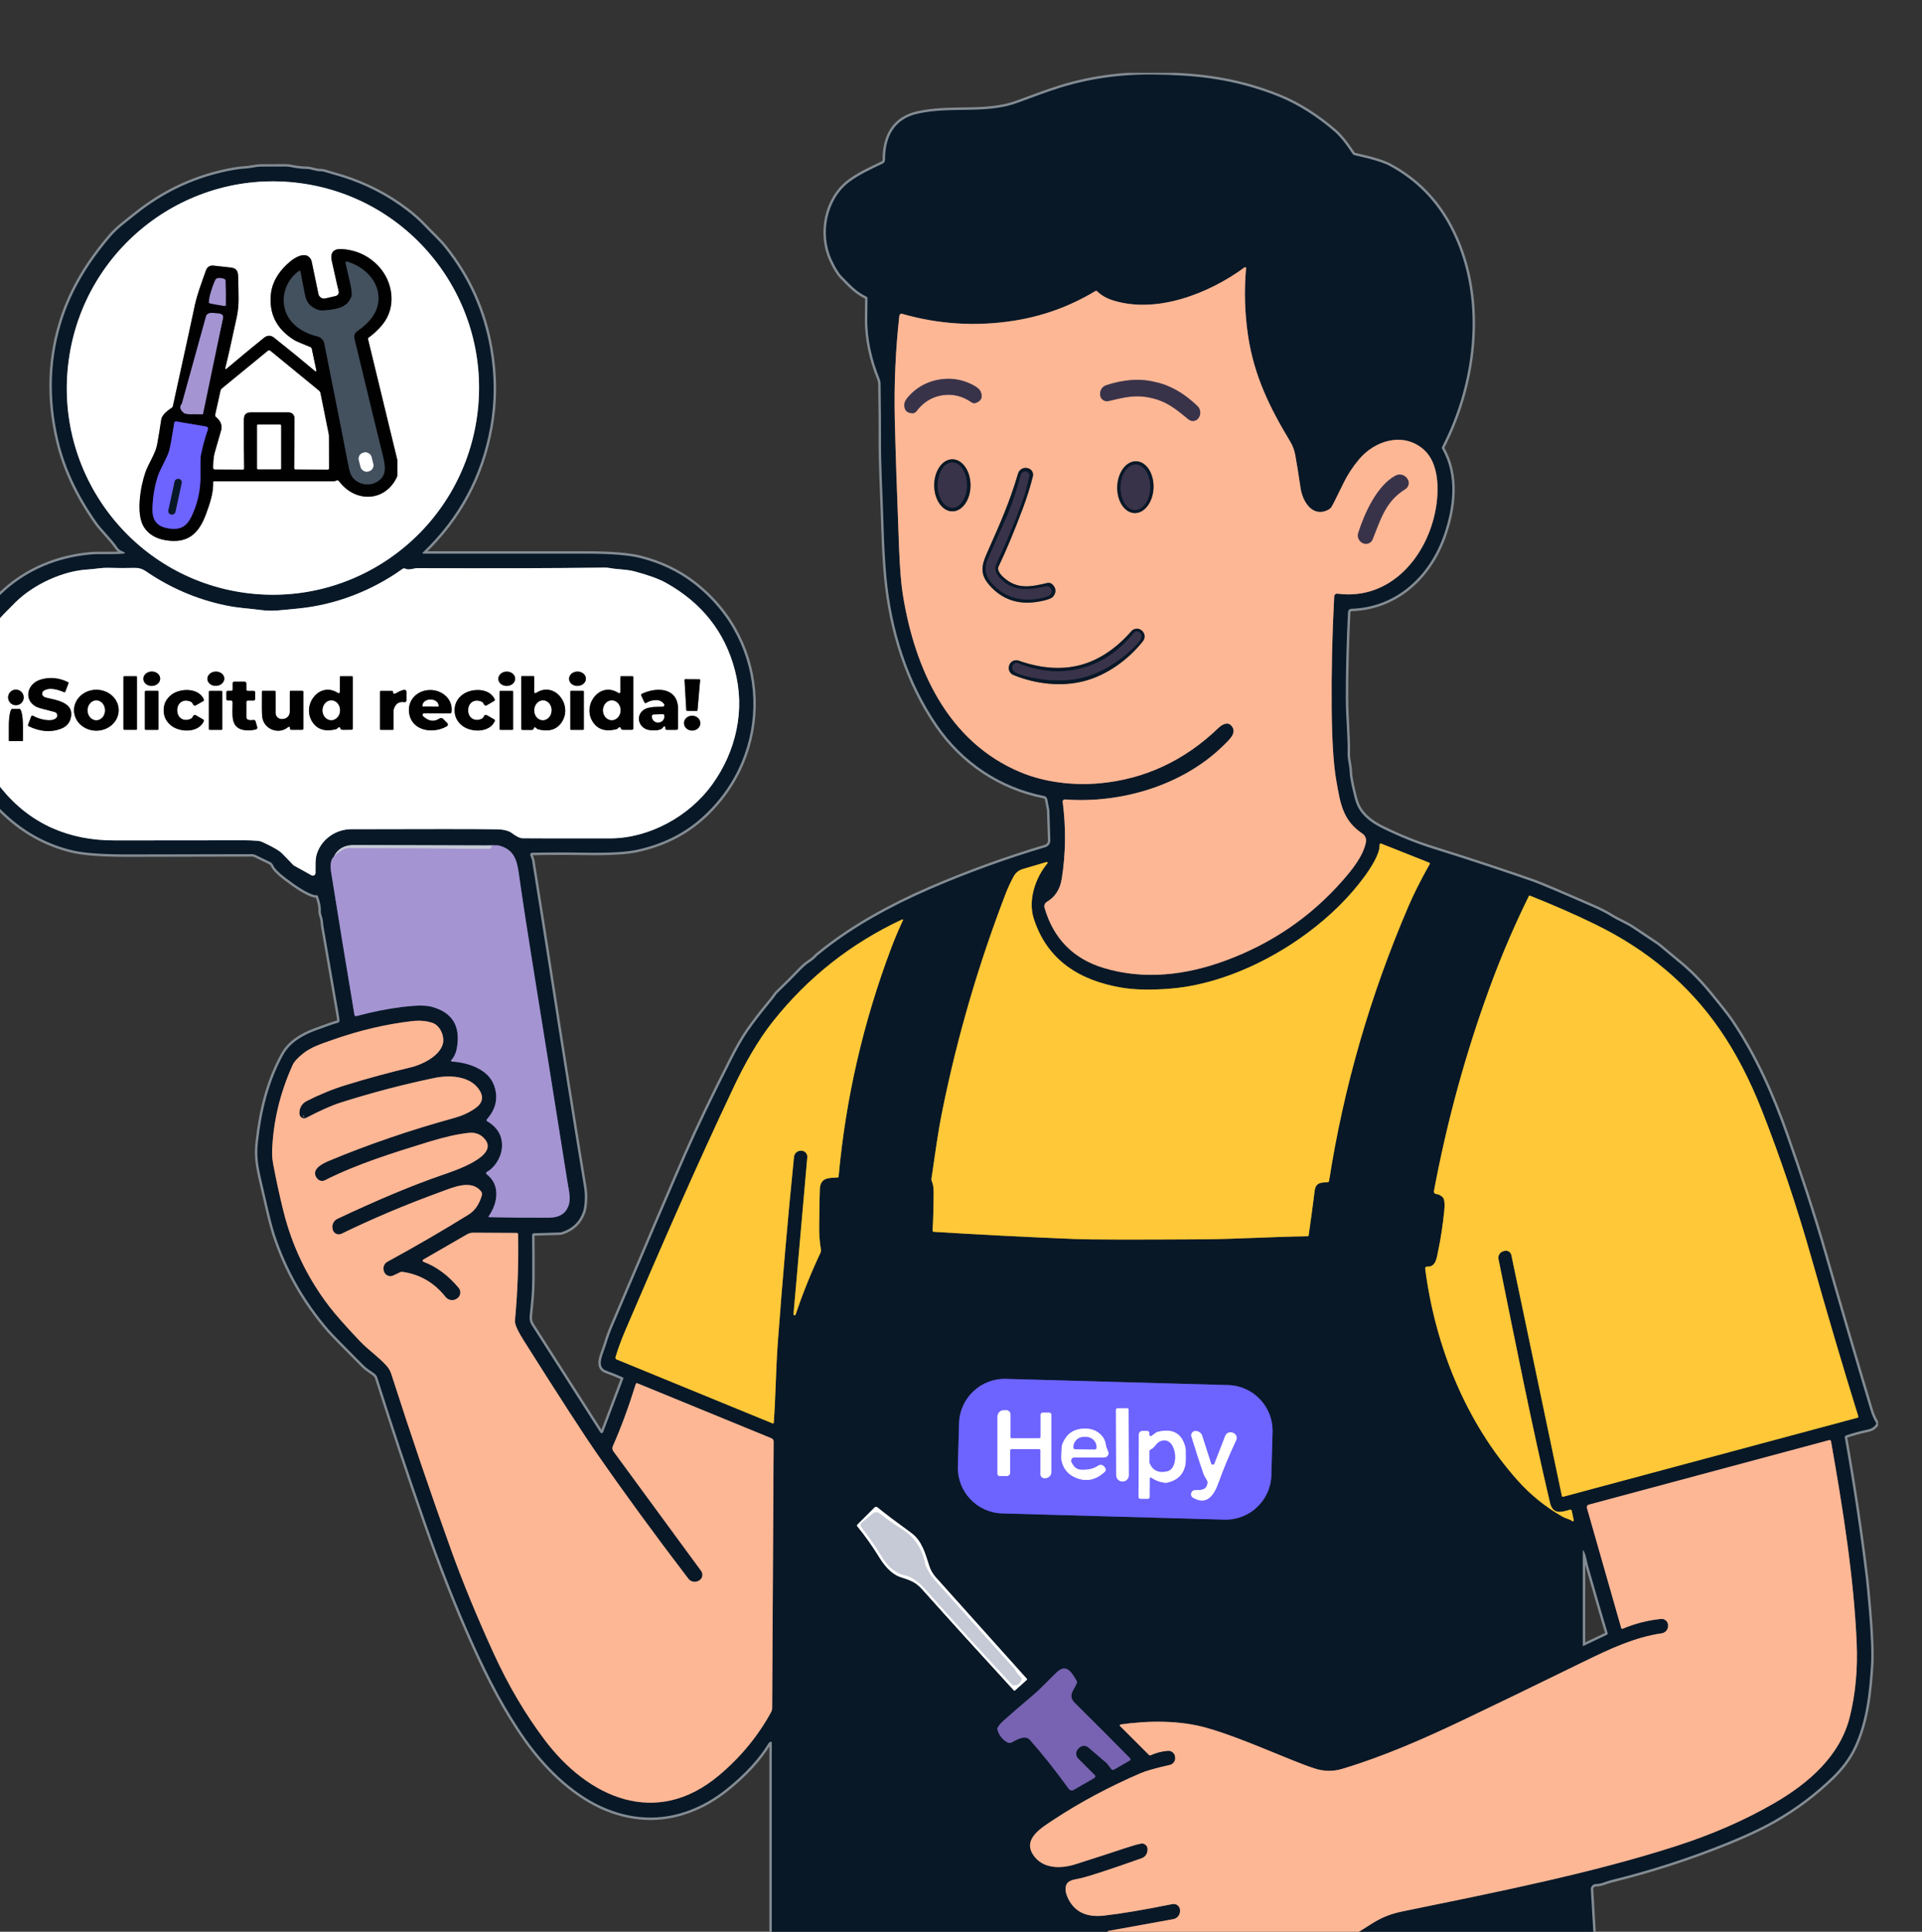 <?xml version="1.0" encoding="UTF-8"?>
<svg id="Capa_1" xmlns="http://www.w3.org/2000/svg" version="1.1" xmlns:xlink="http://www.w3.org/1999/xlink" viewBox="0 0 788 792">
  <rect x="0" y="0" width="788" height="792" fill="#333333" stroke="none"/>
  <!-- Generator: Adobe Illustrator 29.4.0, SVG Export Plug-In . SVG Version: 2.1.0 Build 152)  -->
  <defs>
    <style>
      .st0 {
        stroke: #b6b1ff;
      }

      .st0, .st1, .st2, .st3, .st4, .st5, .st6, .st7, .st8, .st9, .st10, .st11, .st12, .st13, .st14, .st15, .st16, .st17, .st18, .st19 {
        fill: none;
      }

      .st0, .st1, .st2, .st3, .st4, .st5, .st6, .st7, .st9, .st10, .st11, .st12, .st13, .st14, .st15, .st16, .st17, .st18, .st19 {
        stroke-width: 2px;
      }

      .st1 {
        stroke: #b5afd4;
      }

      .st2 {
        stroke: #222930;
      }

      .st20 {
        fill: #010101;
      }

      .st3 {
        stroke: #848c93;
      }

      .st21 {
        fill: #081827;
      }

      .st4 {
        stroke: gray;
      }

      .st5 {
        stroke: #3b3e93;
      }

      .st6 {
        stroke: #403e6c;
      }

      .st22 {
        fill: #fff;
      }

      .st7 {
        stroke: #373280;
      }

      .st23 {
        fill: #7763b1;
      }

      .st9 {
        stroke: #d2cae9;
      }

      .st24 {
        fill: #fec838;
      }

      .st10 {
        stroke: #a1a8af;
      }

      .st11 {
        stroke: #837030;
      }

      .st25 {
        fill: #39334a;
      }

      .st12 {
        stroke: #56567d;
      }

      .st13 {
        stroke: #83685e;
      }

      .st14 {
        stroke: #534b6a;
      }

      .st15 {
        stroke: #67717f;
      }

      .st26 {
        fill: #feb795;
      }

      .st27 {
        fill: #6d63ff;
      }

      .st16 {
        stroke: #263443;
      }

      .st17 {
        stroke: #e3e5eb;
      }

      .st28 {
        fill: #a494d2;
      }

      .st29 {
        fill: #c6cad6;
      }

      .st18 {
        stroke: #212639;
      }

      .st30 {
        clip-path: url(#clippath);
      }

      .st19 {
        stroke: #9c7570;
      }

      .st31 {
        fill: #43505e;
      }
    </style>
    <clipPath id="clippath">
      <rect class="st8" x="-18.01" y="29.85" width="788" height="792"/>
    </clipPath>
  </defs>
  <g class="st30">
    <g>
      <path class="st3" d="M-18.01,287.87c.33,2.93.7,5.86,1.09,8.79,1.85,13.87,7.6,25.64,17.27,35.31,8.49,8.49,18.29,14.06,29.41,16.69,4.83,1.14,12.87,1.69,24.1,1.64,6.33-.03,22.85-.07,49.55-.1.43,0,.85.1,1.24.28l6.06,2.92c.59.28,1.06.77,1.31,1.38.53,1.27,2.23,3.01,5.11,5.21,4.71,3.61,8.39,5.86,11.02,6.77.68.24,1.19.33,1.53.27.3-.05.58.12.68.4.89,2.49,1.29,4.48,1.18,5.95-.1,1.37.74,2.74.85,4.21.08,1.01.18,1.84.29,2.51,1.15,6.77,3.2,18.58,6.14,35.44.31,1.74.43,2.78.37,3.12-.05.33-.29.59-.62.67-1.23.28-4.37,1.36-9.4,3.24-5.15,1.93-10.25,4.83-13.05,9.91-6.01,10.92-8.93,22.95-10.35,35.62-.93,8.24.78,12.71,3.33,24.12,1.45,6.46,2.66,11.18,3.65,14.16,4.75,14.31,12.08,27.23,21.99,38.74,1.47,1.71,6.2,6.55,14.17,14.53,1.65,1.65,3,2.31,4.6,3.52.57.43,1,1.03,1.21,1.71,6.29,19.84,12.82,39.47,19.61,58.9,6.67,19.07,13.39,36.1,20.18,51.09,6.02,13.31,12.58,26.18,21.16,38.32,7.61,10.75,18.17,21.48,30.55,27.27,6.11,2.86,12.3,4.42,18.58,4.69,11.97.52,23.54-4,33.18-11.78,7.58-6.11,13.29-12.33,17.12-18.66.12-.2.35-.4.68-.59.29-.17.65.05.65.38v79.51c0,.57-.47,1.04-1.04,1.04-103.45.05-192.74.05-267.87.02-1.34,0-2.54.97-2.93,2.38-.94,3.45,3.66,2.92,5.4,2.92,132.65.04,265.68.01,399.07-.09.52,0,.99.32,1.18.81,2.12,5.47,9.54,7.35,14.69,7.69.53.04,1,.34,1.27.8l2.91,5.04c.09.16.22.3.37.4,5.84,3.88,12.26,5.99,19.25,6.34,10.15.51,20.04-.77,29.68-3.83.7-.22,3.59-1.27,8.67-3.14,6.66-2.45,12.38-5.83,18.86-8.87,2.89-1.35,5.58-3.34,8.86-5.16.07-.03.13-.05.2-.05l212.38.09c1.01.01,1.83-.81,1.83-1.82v-1.74c0-.97-.79-1.76-1.76-1.76h-113.06c-.55,0-1-.43-1.03-.98l-1.13-19.44c-.07-1.2.88-2.21,2.08-2.22,2.29-.03,3.99-1.04,6.19-1.59,16.63-4.09,32.68-9.3,48.15-15.61,7.45-3.04,13.62-5.94,18.51-8.71,8.91-5.05,16.96-11.08,24.16-18.09,3.93-3.83,6.92-7.92,8.95-12.27,4.85-10.37,6.13-22.18,6.83-33.77.28-4.71-.01-12.06-.86-22.05-.57-6.62-.98-11.04-1.25-13.26-2.23-18.7-5.12-37.95-8.65-57.75-.06-.35.14-.7.48-.81,2.79-.95,5.82-1.78,9.1-2.47,1.36-.29,2.4-.93,3.13-1.94.2-.28.22-.65.04-.93-.9-1.46-1.67-3.25-2.3-5.37-6.53-21.76-12.69-42.74-18.46-62.94-4.8-16.77-10.74-34.6-15.96-49.45-5.74-16.35-12.86-32.43-22.61-46.84-1.45-2.15-4.53-6.08-9.22-11.77-3.79-4.58-7.8-8.61-12.03-12.09-2.25-1.85-3.76-3.1-4.55-3.77-2.49-2.13-4.02-3.38-4.57-3.75-5.39-3.6-8.55-5.71-9.48-6.34-3.18-2.18-6.28-3.29-9.24-5.12-2.15-1.34-4.55-2.58-7.18-3.73-13.82-6.05-22.18-9.58-25.07-10.6-8.84-3.11-26.66-9.08-40.41-13.32-7.17-2.21-14.37-5.11-21.6-8.7-3.81-1.9-6.66-4.13-8.53-6.7-1.11-1.53-1.94-3.36-2.47-5.51-.91-3.69-1.95-7.67-2.08-10.94-.11-2.8-.92-4.9-.84-7.57.18-6.4-.73-14.78-.73-22.45-.01-11.03.29-22.79.9-35.27.03-.75.64-1.34,1.39-1.37,18.49-.58,31.99-13.35,37.85-30.06,4.03-11.53,5.57-24.57-.61-35.47-.16-.29-.17-.63-.02-.92,13.95-27.05,17.89-62.58,3.07-90.37-5.75-10.78-13.97-19.05-24.68-24.8-2.5-1.35-7.29-2.8-14.36-4.35-.3-.07-.56-.25-.73-.51-2.83-4.33-5.39-7.46-7.67-9.39-6.81-5.77-14.09-10.65-22.48-14.06-8.93-3.63-18.33-6.15-28.18-7.54-6.79-.96-14.62-1.48-23.49-1.56-14.02-.13-27.18,1.82-39.49,5.84-3.87,1.26-9.2,3.16-15.98,5.71-12.83,4.82-27.38,1.42-41.05,4.49-9.67,2.17-13.41,9.5-13.37,18.92.01.65-.36,1.24-.95,1.53-4.69,2.27-9.68,4.47-13.79,7.6-9.34,7.14-11.99,21.32-7.17,31.75,1.53,3.33,2.95,5.65,4.26,6.98,3.96,4.05,6.04,6.31,10.07,8.25.24.12.4.37.39.64,0,.77-.04,3.59-.09,8.46-.08,8.35,1.88,16.75,4.99,24.44.3.73.46,1.52.47,2.31.13,10.71.19,17.86.17,21.45-.09,11.63.55,20.53,1.01,35.67.27,9.11.68,16.53,1.23,22.26,2.04,21.47,8.72,42.81,20.87,60.51,10.44,15.22,25.97,25.48,43.8,28.99.62.12,1.11.61,1.24,1.24l.85,4.37s.01.08.02.12l.4,12.41c.04,1.3-.8,2.47-2.05,2.84-16.09,4.79-31.82,10.5-47.21,17.15-16.95,7.33-31.28,15.54-42.99,24.65-2.05,1.59-3.11,2.44-3.2,2.54-1.04,1.14-2.08,2.04-3.11,2.69-1.39.87-2.93,2.22-4.62,4.03-1.63,1.74-4.6,4.7-8.89,8.87-.2.19-.37.41-.52.66-.37.61-1.57,2.15-3.6,4.6-2.78,3.37-5.41,6.83-7.89,10.38-1.84,2.64-4,6.41-6.49,11.3-7.68,15.12-13.94,28.18-18.78,39.18-4.11,9.34-14.15,32.78-30.1,70.31-1.01,2.39-1.86,4.72-2.54,7-1.34,4.48-4.44,9.69-.08,11.27,2.47.89,4.73,1.8,6.76,2.73.21.1.31.34.23.56l-8.26,21.86c-.19.52-.89.59-1.19.13l-28.09-43.95c-.69-1.08-1-2.37-.87-3.66.55-5.63,1.04-9.25,1.06-15.06.03-7.26,0-13.32-.06-18.18,0-.42.32-.77.74-.78l10.85-.34c.17,0,.34-.04.51-.09,4.43-1.41,7.37-4.22,8.81-8.44.87-2.54.85-7.32.47-9.63-4.17-25.18-9.1-56.1-14.79-92.77-1.87-12.02-4.07-25.89-6.6-41.61-.1-.6-.59-1.56-.74-2.24-.1-.44.23-.87.68-.88,7.01-.15,14.22-.17,21.63-.04,9.89.17,17.05-.22,21.49-1.19,10.38-2.26,19.19-6.6,26.42-13.03,29.48-26.18,28.17-71.83-3.11-96.06-6.37-4.93-13.74-8.45-22.13-10.55-4.68-1.17-12.14-1.76-22.39-1.75-14.85.01-37.01.01-66.47,0-.24,0-.37-.3-.19-.47,14.81-14.13,24.04-31.27,27.67-51.43,1.89-10.49,1.88-21.24-.04-32.25-2.67-15.32-8.82-29.03-18.43-41.13-2.74-3.45-5.49-5.75-8.43-8.91-2.01-2.15-4.41-4.31-7.21-6.46-8.03-6.17-17.03-10.8-26.99-13.88-.05-.02-2.45-.72-7.19-2.1-.36-.11-.74-.15-1.12-.14-2.25.04-3.89-.95-6.03-.97-1.86,0-3.98-.27-6.35-.76-.72-.15-1.46-.22-2.19-.22-5.15,0-8.45,0-9.89.03-2.36.02-4.4.69-6.46.79-1.49.07-3.1.25-4.83.56-14.84,2.61-28.25,8.71-40.22,18.32-3.62,2.91-7.36,5.59-10.16,8.85-9.24,10.75-15.76,21.77-19.57,33.08-5.47,16.23-6.1,33.2-1.89,50.92,2.61,11.03,7.75,22.05,15.42,33.05,2.49,3.56,6.19,6.83,8.75,10.62.68,1,1.77,1.47,2.81,1.88.3.12.24.56-.08.59-4.68.49-9.75,0-13.87.37-27.36,2.47-48.06,20.98-53.64,47.7-.43,2.09-.9,5.9-1.39,11.43" vector-effect="non-scaling-stroke"/>
      <path class="st3" d="M100.54,243.07c46.24,6.25,88.82-26.28,95.09-72.65,6.27-46.38-26.14-89.04-72.38-95.3-46.24-6.25-88.82,26.28-95.09,72.65-6.27,46.38,26.14,89.04,72.38,95.3" vector-effect="non-scaling-stroke"/>
      <path class="st13" d="M510.86,109.95c.03-.32-.33-.52-.59-.33-14.63,10.76-36.25,19.26-54.23,13.45-2.46-.79-4.54-2.01-6.23-3.64-.2-.19-.51-.22-.75-.08-10.33,6.23-21.46,10.28-33.4,12.15-15.52,2.42-30.79,1.48-45.8-2.83-.53-.15-1.07.21-1.13.75-1.57,13.95-2.2,28.06-1.88,42.31.28,12.52.87,30.2,1.76,53.05.33,8.27.83,14.56,1.52,18.87,4.86,30.49,18.37,60.54,48.37,73,10.1,4.2,21.87,5.44,32.25,4.5,18.55-1.69,34.82-9.26,48.82-22.72,1.37-1.31,3.58-2.63,5.15-1.03,2.8,2.85-.71,5.88-3.02,8.16-16.74,16.48-42.05,23.94-65.09,22.21-.55-.05-1,.43-.93.98,1.4,10.66,1.27,21.18-.38,31.57-.69,4.29-2.71,7.43-6.07,9.4-.85.5-1.25,1.51-.98,2.46,3.71,12.73,11.84,20.97,24.41,24.72,16.5,4.93,33.42,2.9,49.44-2.95,19.05-6.95,35.16-17.92,48.33-32.9,4.03-4.59,8.51-10.17,9.59-15.82.25-1.34-.32-2.7-1.45-3.46-8-5.4-9.02-12.04-10.73-21.89-1.12-6.49-1.74-16.17-1.86-29.03-.14-15.43.2-30.88,1.03-46.35.03-.68.64-1.19,1.32-1.1,21.78,2.86,36.91-15.33,40.33-34.86,1.39-7.98,1.24-18.63-4.82-24.1-8.34-7.51-20.13-3.9-26.63,3.87-2.61,3.11-4.72,6.34-6.34,9.67-3,6.17-4.68,9.5-5.03,9.97-.34.44-.76.8-1.25,1.05-6.51,3.37-10.56-3.42-11.37-8.88-.92-6.25-1.65-10.76-2.18-13.54-.39-2.05-1.04-3.83-1.95-5.34-8.71-14.38-14.92-27.35-17.36-43.35-1.4-9.19-1.69-18.51-.87-27.94" vector-effect="non-scaling-stroke"/>
      <path class="st3" d="M129.35,357.95c.09-2.35-.25-5.55.61-8.07,2.06-6.03,7.84-9.9,14.05-9.92,31.41-.1,51.23-.09,59.48.04,2.93.05,5.04.55,6.32,1.52,1.87,1.41,3.35,2.13,4.44,2.15,3.46.05,15.44.07,35.94.05,16.1-.02,32.44-9.13,41.74-21.99,5.01-6.94,8.35-14.45,10.02-22.54,1.69-8.18,1.46-16.36-.69-24.54-4.09-15.57-13.5-27.48-28.25-35.71-2.85-1.59-7.14-3.15-12.88-4.68-3.36-.89-6.75-.73-10.31-1.39-.56-.1-1.12-.15-1.69-.15-23.54.27-49.14.34-76.8.21-1.73,0-3.57.99-5.13.23-.38-.19-.82-.15-1.17.09-12.51,8.95-27.44,14.77-42.88,16.24-6.91.65-10.36,1.27-15.19.61-5.8-.78-8.88-.72-14.58-1.92-11.71-2.45-22.61-7.13-32.7-14.05-1.28-.88-2.8-1.33-4.34-1.29-3.96.09-7.52.08-10.67-.03-3.14-.11-5.63.52-8.71.68-10.04.54-22.09,6.02-29.63,13.46-3.85,3.8-6.21,6.27-7.07,7.41-6.85,9.07-10.51,19.28-10.98,30.62-.14,3.42.34,5.85.26,8.59-.06,1.74.19,3.83.76,6.26,2.09,8.94,5.84,16.74,11.25,23.41,11.9,14.63,27.69,21.35,46.43,21.32,9.96,0,27.8-.03,53.51-.05,1.33-.01,3.05.07,5.15.22.69.05,1.36.23,1.98.51,4.05,1.89,6.62,3.34,7.71,4.37.59.54,2.16,2.15,4.71,4.84.19.21.41.38.66.52l7.03,3.9c.71.39,1.59-.11,1.62-.92" vector-effect="non-scaling-stroke"/>
      <path class="st11" d="M544.9,484.2c5.98-38.42,16.81-75.91,32.48-112.48,2.18-5.09,5.1-10.91,8.77-17.44.13-.22.03-.5-.21-.6l-19.65-7.8c-.21-.08-.45-.01-.57.18-.09.15-.14.4-.13.74.09,3.35-3.76,9.29-5.91,12.24-6.29,8.64-14.24,16.52-23.85,23.63-15.93,11.79-36.64,21.3-56.78,22.73-7.68.55-14.07.39-19.16-.47-17.3-2.91-30.67-11.3-36.09-28.43-2.38-7.53.73-16.71,5.63-22.53.21-.25-.03-.63-.35-.54-3.41.97-6.63,1.92-9.66,2.84-1.71.52-2.97,1.51-3.78,2.98-1.25,2.27-2.32,4.54-3.2,6.81-11.15,28.93-19.8,58.43-25.93,88.52-2.13,10.43-2.9,17.2-4.63,28.73-.05.33,0,.67.14.98.51,1.16.77,2.59.76,4.3-.03,6.73-.18,12.02-.43,15.89-.02.29.2.53.49.55,18.23,1.15,37.61,2.13,58.15,2.96,6.27.25,23.81.29,52.6.11,12.83-.09,28.03-1.04,42.59-1.25.17-.01.32-.13.34-.3.96-6.64,1.78-12.7,2.46-18.18.46-3.71,2.56-3.46,5.42-3.7.26-.02.46-.22.5-.47" vector-effect="non-scaling-stroke"/>
      <path class="st12" d="M136.91,351.17c-1.27,1.16-1.65,3.3-1.15,6.42,3.01,18.9,6.19,38.39,9.56,58.47.06.39.45.63.82.53,6.51-1.78,12.92-3.05,19.22-3.81,5.29-.63,9.06-.66,11.32-.09,8.79,2.25,12.32,8.01,10.59,17.26-.35,1.86-1.1,3.43-2.25,4.72-.19.21-.05.55.23.56,6.47.33,14.71,3.06,17.18,9.44,1.99,5.12,1.04,9.89-2.85,14.3-.18.21-.13.53.11.68,4.58,2.72,6.6,6.52,6.05,11.39-.41,3.6-2.95,7.73-6.12,9.42-.37.2-.42.71-.09.96,5.77,4.43,4.55,11.9.83,17.21-.12.17,0,.4.21.4,8.79.19,17,.25,24.65.2,4.01-.03,6.61-1.61,7.8-4.74,1.16-3.05.22-6.19-.49-10.62-5.41-34.13-9.75-61.3-13.02-81.52-3.09-19.14-5.37-33.95-6.83-44.42-.82-5.89-2.27-9.58-7.84-11.2-.34-.1-.69-.15-1.05-.15l-4.76.03" vector-effect="non-scaling-stroke"/>
      <path class="st15" d="M199.03,346.61c-17.93-.05-35.86-.1-53.79-.17-4.01-.01-6.78,1.56-8.33,4.73" vector-effect="non-scaling-stroke"/>
      <path class="st1" d="M199.03,346.61l2.41.16c.26.02.38.33.19.51l-.76.7c-.06.06-.15.1-.24.09-19.19-.18-38.36-.29-57.51-.34-1.72-.01-3.79,1.14-6.21,3.44" vector-effect="non-scaling-stroke"/>
      <path class="st11" d="M645.21,623.29l-.81-3.87c-.08-.35-.44-.56-.78-.45-3.8,1.17-7.03,1.9-8.15-2.9-7.58-32.3-14.06-65.05-21.1-99.86-.3-1.5.66-2.96,2.16-3.26l.27-.08c1.26-.36,2.57.42,2.84,1.71l20.7,98.71c.05.26.32.42.58.35l120.68-32.4c.22-.06.36-.3.29-.52-5.91-18.96-12.3-40.58-19.18-64.86-5.99-21.14-12.8-41.41-20.43-60.8-4.94-12.54-10.68-23.55-17.22-33.03-12.56-18.19-29.5-32.51-50.81-42.95-8.08-3.96-17.11-7.93-27.08-11.9-.12-.05-.26.01-.32.13-6.09,12.37-11.47,24.94-16.14,37.73-9.88,27.02-17.48,54.79-22.81,83.32-.11.57.3,1.12.88,1.17,1.01.09,1.9.52,2.67,1.29.26.26.45.59.55.95.29,1.04.34,2.48.16,4.31-.6,6.06-1.44,11.62-2.51,16.69-.6,2.88-.91,6.78-4.57,6.53-.45-.04-.83.36-.77.82,4.09,31.68,16.58,63,37.99,86.93,5.25,5.87,11.36,10.8,18.34,14.79,1.18.68,3.18,1.08,3.97,1.79.26.23.67,0,.6-.34" vector-effect="non-scaling-stroke"/>
      <path class="st11" d="M370.2,377.29c.09-.21-.12-.42-.33-.32-20.86,9.72-38.48,23.6-52.86,41.65-6.49,8.15-12.01,18.22-15.95,26.55-15.73,33.16-30.01,66.05-44.39,99.58-1.89,4.42-3.33,8.31-4.31,11.66-.11.39.08.8.45.95l63.92,26.21c.23.1.49-.06.51-.31.8-11.06.83-21.75,1.68-33.18,1.88-25.42,4.08-50.67,6.61-75.76.15-1.5,1.45-2.62,2.96-2.54h.18c1.39.09,2.44,1.3,2.31,2.68l-5.65,64.3c-.02.23.13.44.36.49.22.05.45-.08.52-.3,2.8-8.41,6.19-16.84,10.16-25.29.21-.45.27-.95.19-1.43-.55-3.13-.78-6.59-.69-10.38.09-3.61.04-8.53.26-14.3.18-4.89,3.74-4.58,7.29-4.79.21-.01.38-.17.4-.38,2.91-32.06,10.13-63.39,21.68-93.99,1.22-3.24,2.79-6.94,4.7-11.1" vector-effect="non-scaling-stroke"/>
      <path class="st13" d="M173.56,517.28c5.39,2.02,10.22,5.6,14.49,10.73,1.1,1.32.84,3.3-.55,4.29l-.14.1c-1.48,1.06-3.54.78-4.68-.65-4.65-5.89-10.57-9.32-17.76-10.31-.25-.03-.51.01-.74.11l-2.92,1.39c-1.5.72-3.3-.05-3.83-1.63l-.02-.07c-.58-1.5.04-3.2,1.46-3.97,11.63-6.34,22.71-12.78,33.24-19.31,2.62-1.63,4.44-4.28,5.45-7.97.14-.5.04-1.04-.28-1.46-3.92-5.16-11.57-1.69-16.52.11-14.52,5.29-28.1,11.02-40.75,17.19-1.44.7-3.17-.09-3.58-1.64l-.06-.24c-.46-1.71.37-3.5,1.97-4.26,16.35-7.71,30.61-13.68,42.78-17.89,5.06-1.76,23.32-7.63,17.81-14.58-1.69-2.14-3.96-3.06-6.8-2.75-4.52.49-9.9,1.7-16.15,3.62-14.96,4.61-29.68,9.18-42.79,15.82-1.08.55-2.43.22-3.21-.78-2.77-3.55,2.04-6,4.71-7.12,16.15-6.76,33.4-12.67,51.73-17.72,3.07-.85,5.85-2.13,8.34-3.84,3.15-2.17,3.69-4.76,1.62-7.78-3.93-5.75-12.39-5.94-18.33-4.7-12.85,2.67-25.69,6.05-38.54,10.13-3.55,1.13-8.18,3.19-13.91,6.18-1.3.68-2.85-.27-2.84-1.73v-.42c0-1.97,1.12-3.77,2.87-4.66,5.35-2.73,10.73-4.93,16.14-6.6,9-2.77,17.89-5.19,26.67-7.27,4.5-1.06,11.63-4.48,13.07-9.47.91-3.12-.98-7.68-4.24-8.77-2.47-.82-5.21-1.06-8.23-.71-10.71,1.23-21.54,3.77-32.51,7.62-5.12,1.79-9.15,3.12-12.38,5.75-2.17,1.76-3.54,3.25-4.1,4.48-5.23,11.52-8.06,23.31-8.48,35.38-.06,1.69.09,3.51.45,5.46,1.16,6.21,2.54,12.57,4.15,19.1,3.55,14.37,9.82,27.44,18.82,39.19,2.62,3.42,6.85,8.2,12.69,14.35,3.22,3.38,7.44,6.24,10.79,9.95.88.98,1.55,2.13,1.95,3.38,7.99,24.86,16.13,48.83,24.44,71.91,4.85,13.49,10.71,27.73,17.57,42.71,5.97,13.05,12.92,24.84,20.84,35.36,17.84,23.71,45.6,36.26,71.37,14.7,8.91-7.45,16.07-16.12,21.48-26,.3-.53.45-1.13.45-1.73l.61-109.27c0-.57-.34-1.08-.87-1.3l-54.98-22.55c-.27-.11-.59.03-.68.32-2.87,9.29-6,17.78-9.4,25.48-.3.68-.21,1.47.23,2.07l35.99,49.07c.91,1.23.59,2.98-.69,3.82l-.15.1c-1.45.94-3.38.6-4.43-.77-13.7-17.93-26.13-34.94-37.3-51.03-5.53-7.95-15.65-23.59-30.36-46.91-1.98-3.15-3.09-5.46-3.34-6.93-.07-.42-.08-.85-.04-1.27,1.06-11.49,1.48-23.18,1.26-35.07,0-.29-.25-.52-.54-.52l-17.86-.1c-.9,0-1.78.23-2.56.68l-17.96,10.37c-.34.2-.3.69.06.83" vector-effect="non-scaling-stroke"/>
      <path class="st16" d="M124.09,457.48c-.02.21.08.36.29.45.11.05.24,0,.28-.12.05-.13.06-.26.02-.37-.11-.31-.57-.28-.59.04" vector-effect="non-scaling-stroke"/>
      <path class="st5" d="M521.73,587.11c.29-10.34-7.86-18.96-18.2-19.25l-91.08-2.54c-10.34-.29-18.96,7.86-19.25,18.2l-.49,17.71c-.29,10.34,7.86,18.96,18.2,19.25l91.08,2.54c10.34.29,18.96-7.86,19.25-18.2l.49-17.71" vector-effect="non-scaling-stroke"/>
      <path class="st13" d="M459.43,707.01c-.31.05-.44.42-.22.64l11.9,11.89c.15.15.38.19.57.11,2.26-1.02,4.63-1.64,7.12-1.85,1.43-.12,2.72.88,2.95,2.3l.04.26c.24,1.49-.72,2.92-2.2,3.25-5.74,1.28-9.79,2.43-12.14,3.45-12.81,5.55-24.54,11.82-35.18,18.81-5.4,3.54-12.86,7.98-8.78,14.42,3.79,5.97,11.3,5.98,17.46,4.02,7.85-2.49,14.83-4.76,20.95-6.8,2.51-.83,4.47-1.38,5.88-1.65,1.36-.26,2.63.75,2.69,2.13v.27c.08,1.61-.91,3.08-2.43,3.61-13.22,4.68-21.57,7.41-25.05,8.2-2.93.67-5.65.73-6.05,3.63-.17,1.22.04,2.5.61,3.85,2.56,6.05,7.56,8.66,15,7.83,6.99-.77,16.37-2.35,28.13-4.73,1.56-.31,3.03.83,3.12,2.41v.16c.14,1.75-1.07,3.31-2.79,3.62l-26.37,4.77c-.58.11-1.01.59-1.05,1.17-.37,4.61,4.12,8.77,8.37,9.35,3.17.43,7.27.42,12.29-.05,7.05-.65,14.07-1.59,21.08-2.83,1.58-.28,3.07.8,3.3,2.39l.02.12c.24,1.64-.84,3.19-2.47,3.53-7.48,1.57-14.96,2.54-22.45,2.91-.73.04-1.04.94-.48,1.41,4.01,3.35,8.43,5.2,13.26,5.57,13.7,1.04,26.99-1.29,39.87-6.99,12.27-5.42,24.13-11.83,35.6-19.23,4.4-2.84,8.22-4.32,13.07-5.31,37.87-7.77,77.36-15.57,112.21-26.81,14.8-4.77,28.19-10.63,40.16-17.57,14.19-8.22,27.09-19.44,31.02-35.54,2.31-9.41,3.23-19.46,2.78-30.15-1.15-26.9-5.65-55.01-10.52-82.66-.06-.35-.41-.57-.76-.48l-98.58,26.46c-.57.15-.9.74-.74,1.31l14.06,49.25c.07.27.36.41.62.3,5-2.12,10.23-3.46,15.7-4.01,1.47-.15,2.77.94,2.89,2.42v.18c.14,1.62-1.02,3.07-2.63,3.3-11,1.59-21.2,6.36-31.72,11.5-20.39,9.98-37.01,18.03-49.85,24.14-15.62,7.43-32.37,14.85-49.54,19.97-3.69,1.1-7.46,1.02-11.3-.24-10.47-3.44-29.41-12.47-44.27-16.65-10.9-3.06-23.39-3.01-35.15-1.36" vector-effect="non-scaling-stroke"/>
      <path class="st3" d="M351.44,625.18c-.13.13-.14.34-.03.48,3.19,3.87,6.24,8.17,9.15,12.9,1.94,3.15,4.82,6.73,8.47,7.97,3.68,1.25,6.18,1.86,8.89,4.89,11.19,12.52,23.8,26.41,37.81,41.68.09.1.25.11.34.02l4.92-4.41c.12-.1.12-.28.02-.4l-37.37-41.66c-1.2-1.34-2.1-2.91-2.65-4.61-1.61-4.95-2.97-10.3-7.26-13.44-6.48-4.73-11.15-8.27-14-10.6-.35-.28-.86-.26-1.18.06l-7.11,7.12" vector-effect="non-scaling-stroke"/>
      <path class="st3" d="M649.07,674.87l9.77-4.65c.24-.11.36-.39.28-.64-1.73-5.71-4.39-14.88-8-27.5-.59-2.07-.77-4.31-1.87-6.33-.09-.16-.33-.1-.33.08v38.95c0,.07.08.12.15.09" vector-effect="non-scaling-stroke"/>
      <path class="st6" d="M463.31,720.87c-5.52-5.63-13.08-13.21-22.69-22.75-3.08-3.07-.16-5.34.86-8.04.12-.32.09-.67-.08-.97-1.84-3.12-4.04-7.27-8.04-3.59-2.74,2.51-6.39,6.58-9.8,9.46-4.89,4.11-8.94,7.62-12.17,10.52-.95.86-1.72,1.75-2.29,2.66-.2.32-.25.71-.14,1.07.69,2.31,2.05,4.02,4.07,5.13.52.29,1.15.3,1.68.03,1.99-1,5.56-3.29,7.54-1.05,5.09,5.74,10.4,12.44,15.95,20.09.45.62,1.31.81,1.97.42l8.48-4.89c.44-.25.52-.85.16-1.21l-6.76-6.75c-1.1-1.1-1.1-2.9,0-4l.42-.42c1.02-1.01,2.64-1.08,3.72-.15l7.55,6.45c.12.1.23.21.32.34l1.51,2.04c.27.37.78.48,1.18.25l6.44-3.72c.33-.19.39-.65.12-.92" vector-effect="non-scaling-stroke"/>
      <path class="st4" d="M92.34,150.93c1.03-4.04,2.62-11.09,4.77-21.15,1.03-4.84.64-9.06.54-15.99-.03-2.36-.45-3.77-2.97-4.09-2.08-.26-4.53-.53-7.35-.81-1.24-.12-2.41.62-2.83,1.81-1.67,4.73-4.01,10.74-5.05,16.46-.16.88-3.02,14.02-8.59,39.42-.04.23-.18.43-.38.56-2.69,1.77-4.14,3.38-4.36,4.83-.46,3.15-1.03,6.6-1.7,10.33-.63,3.53-3.57,7.85-4.77,11.25-2.06,5.86-4.04,17.36-.58,22.64,1.89,2.88,4.86,4.65,8.9,5.31,9,1.47,13.51-2.69,16.43-10.57,1.58-4.26,3.15-8.82,2.99-13.26-.01-.18.13-.33.31-.33,19.79,0,36.15,0,49.1,0,.23,0,.47-.06.73-.18.28-.13.47-.2.58-.23.31-.08.65.04.84.31,6.61,8.9,18.79,8.69,23.74-1.55.15-.31.23-.65.23-.99l.03-5.69c0-.14-.01-.28-.05-.42l-12.03-49.65c-.04-.18.03-.36.17-.46,2.17-1.53,4.11-3.36,5.83-5.48,5.77-7.11,4.36-17.53-1.81-24-4.04-4.23-9.06-6.53-15.07-6.89-3.15-.18-4.7,1.49-3.99,4.71,1.77,7.98,2.7,12.08,2.79,12.3.38.96-.18,2.03-1.19,2.26l-4.22.98c-1.28.3-2.56-.53-2.83-1.82-.59-2.9-1.51-7.32-2.76-13.27-.31-1.48-1.49-2.57-2.89-2.66-3.77-.24-8.72,4.85-10.65,7.67-1.83,2.69-2.89,5.44-3.18,8.25-.86,8.15,2.36,14.46,9.66,18.95.63.38,2.81,1.32,6.55,2.83.28.11.49.36.55.67l1.88,8.94c.06.28-.26.47-.48.29-5.51-4.63-11.12-9.21-16.83-13.74-1.39-1.11-2.8-1.08-4.22.07-4.95,3.99-10.07,8.23-15.36,12.7-.22.19-.55-.03-.48-.31" vector-effect="non-scaling-stroke"/>
      <path class="st2" d="M122.58,111.11c-4.16,2.96-6.61,7.93-6.2,13.1.59,7.38,6.71,12.03,13.74,13.69,1.45.34,2.57,1.5,2.86,2.97,5.96,29.88,9.23,46.45,9.82,49.71.47,2.64,1.12,4.43,1.94,5.36,3.26,3.72,9.34,3.5,12.1-.51,1.61-2.33.78-6.02.03-8.95-1.09-4.27-4.96-20.19-11.59-47.78-.26-1.1.18-2.25,1.11-2.89,4.76-3.25,8.96-7.76,8.79-13.85-.19-7.17-6.1-12.74-12.96-14.72-.33-.09-.63.2-.54.53.18.71.83,3.57,1.95,8.57.59,2.65.75,4.38.46,5.19-1.7,4.72-5.93,5.22-10.97,5.73-1.4.15-2.58-.02-3.54-.51-3.2-1.6-4.05-3.1-4.81-7.09-.93-4.83-1.45-7.59-1.58-8.3-.05-.28-.38-.42-.61-.25" vector-effect="non-scaling-stroke"/>
      <path class="st14" d="M87.54,124.24c1.04.51,1.87.74,2.48.67" vector-effect="non-scaling-stroke"/>
      <path class="st4" d="M90.02,124.91c.67.23,1.25.34,1.72.32.33-.02.58-.28.58-.61v-9.39c0-.46-.38-.84-.84-.84h-1.78c-.28,0-.52.17-.62.43l-3.25,8.6c-.14.36.07.76.44.86.31.08.73.07,1.27-.04" vector-effect="non-scaling-stroke"/>
      <path class="st9" d="M90.02,124.91l1.24-1.34c.18-.19.28-.45.28-.71l-.02-6.29c0-.93-1.05-1.47-1.81-.93-.24.17-.49.6-.75,1.28-.96,2.5-1.43,4.94-1.42,7.32" vector-effect="non-scaling-stroke"/>
      <path class="st14" d="M78.37,168.4c.71.38,1.47.55,2.28.51" vector-effect="non-scaling-stroke"/>
      <path class="st4" d="M80.65,168.91c.59.27,1.08.41,1.47.41.34,0,.64-.24.72-.58l8.39-37.88c.03-.14-.06-.28-.2-.31l-5.93-1.32c-.15-.03-.3.06-.33.21l-8.4,37.91c-.07.32.09.64.38.78.39.19.93.28,1.62.27" vector-effect="non-scaling-stroke"/>
      <path class="st9" d="M80.65,168.91l1.48-1.32c.28-.25.44-.61.43-.98-.03-1.38.26-2.73.87-4.06.03-.07.05-.14.07-.21l6.2-29.83c.15-.74-.31-1.46-1.05-1.62l-1.59-.36c-.76-.17-1.52.31-1.69,1.07l-7.47,32.84c-.03.13-.08.25-.15.36-.61,1.07-.4,2.27.62,3.6" vector-effect="non-scaling-stroke"/>
      <path class="st4" d="M99.59,192.5c.24,0,.44-.19.43-.43-.06-3.79-.09-10.47-.08-20.03,0-1.96.83-3.03,2.8-3.03,8.41-.01,13.63-.01,15.68,0,1.31.02,2.37,1.09,2.36,2.4l-.11,20.53c0,.26.21.47.47.47l13.25.08c.27,0,.48-.22.48-.49l-.05-12.84c0-.48-.05-.96-.14-1.43l-3.36-16.67c-.06-.32-.24-.62-.5-.83l-20.03-16.42c-.26-.22-.64-.22-.91,0l-18.88,15.47c-.27.22-.45.52-.53.86l-2.2,9.91c-.07.31.04.64.29.85,2.03,1.68,2.73,3.56,2.12,5.65-1.01,3.46-1.87,6.45-2.58,8.96-.62,2.17-.61,4.56-.68,6.25-.01.36.28.66.64.66l11.53.07" vector-effect="non-scaling-stroke"/>
      <path class="st7" d="M71.43,173.41c-1.03,6.61-1.77,10.58-2.22,11.89-1.12,3.24-3.59,7.06-4.62,10.32-1.25,4-1.95,8.29-2.08,12.87-.12,4.19,1.35,7.01,5.64,7.96,6.87,1.52,9.22-1.54,11.45-7.24,1.76-4.5,2.62-9.14,2.57-13.91-.04-4.9,0-7.7.13-8.39.63-3.43,1.61-7.06,2.93-10.87.18-.51-.15-1.07-.69-1.16l-12.26-2.08c-.4-.07-.78.2-.85.61" vector-effect="non-scaling-stroke"/>
      <path class="st4" d="M115.21,174.39c0-.17-.13-.3-.3-.3h-9.18c-.17,0-.3.13-.3.3v17.7c0,.17.13.3.3.3h9.18c.17,0,.3-.13.3-.3v-17.7" vector-effect="non-scaling-stroke"/>
      <path class="st10" d="M152.33,187.36c-.34-1.36-1.71-2.18-3.05-1.84l-.31.08c-1.35.33-2.17,1.7-1.84,3.05l.71,2.83c.34,1.36,1.71,2.18,3.05,1.84l.31-.08c1.35-.33,2.17-1.7,1.84-3.05l-.71-2.83" vector-effect="non-scaling-stroke"/>
      <path class="st19" d="M385.2,155.6c-4.49.73-8.37,2.67-11.63,5.81-1.78,1.71-2.71,3.13-2.79,4.27-.17,2.37.9,3.62,3.19,3.74.74.04,1.32-.22,1.73-.77,2.76-3.7,6.28-5.89,10.55-6.59,4.28-.69,8.31.28,12.1,2.91.57.39,1.19.45,1.88.18,2.14-.84,2.75-2.36,1.84-4.56-.43-1.05-1.77-2.11-4-3.17-4.08-1.94-8.37-2.55-12.87-1.82" vector-effect="non-scaling-stroke"/>
      <path class="st19" d="M472.05,163.17c6.7,1.54,10.36,4.84,15.27,8.81,1.31,1.06,3.25.73,4.14-.71l.09-.15c.91-1.48.67-3.4-.58-4.61-5.53-5.34-11.33-8.64-17.41-9.89-6.02-1.53-12.68-1.09-19.98,1.3-1.66.54-2.71,2.16-2.54,3.89l.02.18c.16,1.67,1.77,2.82,3.41,2.44,6.15-1.43,10.89-2.8,17.58-1.26" vector-effect="non-scaling-stroke"/>
      <path class="st13" d="M390.46,209.64c4.11,0,7.44-4.78,7.44-10.67s-3.33-10.67-7.44-10.67-7.44,4.78-7.44,10.67,3.33,10.67,7.44,10.67" vector-effect="non-scaling-stroke"/>
      <path class="st13" d="M465.14,210.35c4.1.14,7.59-4.5,7.79-10.37.19-5.87-2.98-10.73-7.08-10.86-4.1-.14-7.59,4.5-7.79,10.37-.19,5.87,2.98,10.73,7.08,10.86" vector-effect="non-scaling-stroke"/>
      <path class="st13" d="M409.36,232.33c3.02-6.25,6.37-14.27,10.04-24.05,1.69-4.53,3.05-8.87,4.07-13.02.37-1.5-.59-3.01-2.11-3.31l-.26-.06c-1.62-.32-3.21.64-3.69,2.22-3.54,11.87-6.82,19.29-12.95,33.1-2.29,5.16-2.43,8.58,1.19,12.7,5.15,5.86,11.75,8.13,19.8,6.81,2.73-.45,4.62-.98,5.67-1.6.31-.18.58-.42.78-.71,1.21-1.67,1.08-3.26-.38-4.77-.55-.56-1.36-.8-2.12-.62-6.79,1.59-12.27,2.79-17.93-2.27-1.21-1.08-1.96-2.15-2.23-3.2-.1-.41-.06-.84.12-1.22" vector-effect="non-scaling-stroke"/>
      <path class="st19" d="M558.8,222.7c1.53.71,3.34-.01,3.96-1.58,3.69-9.38,5.59-15.68,13.41-20.6,1.45-.91,1.83-2.85.83-4.23l-.13-.18c-1.09-1.51-3.12-1.97-4.76-1.09-7.6,4.1-12.72,15.55-15.24,23.47-.53,1.65.26,3.44,1.84,4.17l.09.04" vector-effect="non-scaling-stroke"/>
      <path class="st13" d="M442.81,272.7c-8.12,2.12-16.78,1.14-25.18-1.84-1.57-.55-3.29.28-3.83,1.85l-.05.15c-.54,1.56.24,3.27,1.76,3.89,9.02,3.7,19.65,4.93,29,2.48,9.36-2.45,18.03-8.72,24.08-16.36,1.03-1.29.87-3.16-.37-4.25l-.11-.11c-1.24-1.1-3.15-.99-4.25.27-5.87,6.7-12.93,11.8-21.05,13.92" vector-effect="non-scaling-stroke"/>
      <path class="st5" d="M74.47,198.07c.17-.78-.32-1.55-1.1-1.71h-.06c-.78-.18-1.54.32-1.71,1.09l-2.55,11.79c-.17.78.32,1.55,1.1,1.71h.06c.78.18,1.54-.32,1.71-1.09l2.55-11.79" vector-effect="non-scaling-stroke"/>
      <path class="st18" d="M390.44,208.18c3.3,0,5.98-4.16,5.98-9.29s-2.68-9.29-5.98-9.29-5.98,4.16-5.98,9.29,2.68,9.29,5.98,9.29" vector-effect="non-scaling-stroke"/>
      <path class="st18" d="M465.29,209.07c3.35.07,6.14-4.04,6.25-9.18.11-5.14-2.52-9.37-5.86-9.43-3.35-.07-6.14,4.04-6.25,9.18-.11,5.14,2.52,9.37,5.86,9.43" vector-effect="non-scaling-stroke"/>
      <path class="st18" d="M408.28,234.45c-.35-1.01-.3-2.13.15-3.11,4.12-8.95,7.53-17.13,10.24-24.55,1.43-3.9,2.52-7.75,3.29-11.56.18-.9-.44-1.77-1.35-1.89h-.07c-.93-.13-1.8.46-2.04,1.37-1.75,6.75-3.78,12.69-6.07,17.82-5.03,11.25-7.6,17.04-7.72,17.35-1.13,3.01-.7,5.82,1.31,8.43,5.74,7.47,14.98,9.06,23.68,6.09,1.01-.34,1.59-1.4,1.33-2.44l-.03-.11c-.25-1.04-1.31-1.68-2.36-1.43-7.45,1.82-14.31,1.97-19.32-4.12-.45-.55-.8-1.17-1.04-1.85" vector-effect="non-scaling-stroke"/>
      <path class="st4" d="M91.96,278.13c-.07-1.61-1.68-2.86-3.59-2.78-1.92.08-3.41,1.46-3.34,3.07.07,1.61,1.68,2.86,3.59,2.78,1.92-.08,3.41-1.46,3.34-3.07" vector-effect="non-scaling-stroke"/>
      <path class="st4" d="M211.21,278.21c-.04-1.62-1.61-2.9-3.52-2.86-1.9.04-3.42,1.39-3.38,3.02.04,1.62,1.61,2.9,3.52,2.86,1.9-.04,3.42-1.39,3.38-3.02" vector-effect="non-scaling-stroke"/>
      <path class="st4" d="M240.21,278.19c-.04-1.62-1.62-2.9-3.53-2.85-1.9.05-3.41,1.41-3.37,3.03.04,1.62,1.62,2.9,3.53,2.85,1.9-.05,3.41-1.41,3.37-3.03" vector-effect="non-scaling-stroke"/>
      <path class="st4" d="M65.67,278.15c-.06-1.62-1.65-2.89-3.56-2.82-1.9.07-3.4,1.45-3.34,3.07.06,1.62,1.65,2.89,3.56,2.82,1.9-.07,3.4-1.45,3.34-3.07" vector-effect="non-scaling-stroke"/>
      <path class="st4" d="M56.16,277.55c0-.17-.13-.3-.3-.3h-4.94c-.17,0-.3.13-.3.3v21.36c0,.17.13.3.3.3h4.94c.17,0,.3-.13.3-.3v-21.36" vector-effect="non-scaling-stroke"/>
      <path class="st4" d="M138.59,284.15c-7.38-4.91-14.81,4.45-10.77,11.44,1.98,3.41,5.3,4.54,9.94,3.38.18-.05.4-.2.67-.46.24-.24.43-.37.58-.38.24-.04.46.13.5.37,0,.07.02.12.03.16.15.33.48.55.84.55l3.74-.02c.29,0,.52-.23.52-.52v-21.12c0-.16-.14-.29-.3-.29h-4.75c-.15,0-.26.12-.26.26v6.24c0,.38-.42.6-.74.39" vector-effect="non-scaling-stroke"/>
      <path class="st4" d="M219.76,284.13c-.32.21-.75,0-.75-.39v-6.28c0-.14-.12-.26-.27-.26h-4.77c-.16,0-.29.14-.29.3l.02,21.24c0,.29.23.52.52.52h3.76c.37.01.7-.21.84-.55.02-.03.03-.08.03-.16.04-.24.27-.4.51-.37.14.01.34.14.58.38.27.26.5.42.67.46,4.68,1.16,8,.03,9.99-3.41,4.06-7.03-3.43-16.43-10.84-11.48" vector-effect="non-scaling-stroke"/>
      <path class="st4" d="M253.59,284.15c-7.38-4.92-14.82,4.44-10.78,11.43,1.98,3.42,5.29,4.55,9.94,3.39.17-.05.4-.2.67-.46.24-.24.43-.37.58-.38.24-.03.46.13.5.37,0,.07.02.13.03.16.15.33.48.55.84.55h3.74c.29,0,.52-.24.52-.53v-21.13c0-.16-.13-.29-.29-.29h-4.75c-.14,0-.26.12-.26.26v6.24c0,.38-.42.6-.74.39" vector-effect="non-scaling-stroke"/>
      <path class="st4" d="M28.11,280.06c.05-.14,0-.29-.14-.35-3.72-1.83-7.45-2.21-11.2-1.12-6.49,1.89-7.23,9.91-.28,11.77,3.51.94,5.47,1.46,5.88,1.55,1.13.26,1.53,1.67.69,2.48-2,1.94-7.61.3-9.44-.9-.3-.2-.71-.07-.84.27l-1.24,3.28c-.11.29.02.61.3.75,4.67,2.21,9.04,2.55,13.13,1,2.59-.99,4.01-2.85,4.24-5.59.46-5.33-6.42-6.22-10.13-7.13-1.43-.35-2-1.06-1.72-2.13.08-.3.26-.57.52-.74,1.84-1.22,4.65-1.02,8.44.61.17.08.37-.01.44-.19l1.35-3.56" vector-effect="non-scaling-stroke"/>
      <path class="st4" d="M280.96,278.47c-.18,0-.32.15-.31.33l.72,12.35c.01.16.15.29.31.29l3.98.03c.17,0,.3-.12.31-.28l1.08-12.35c.02-.18-.13-.33-.31-.33l-5.78-.04" vector-effect="non-scaling-stroke"/>
      <path class="st4" d="M95.99,279.47c-.33,0-.6.27-.6.61v2.64c0,.29-.24.53-.53.53h-1.54c-.28,0-.5.22-.5.5v2.89c0,.3.25.55.55.55h1.31c.38,0,.68.3.68.68.02,5.33-1.14,10.91,5.43,11.55,1.21.12,2.57,0,4.1-.35.43-.1.69-.54.57-.96l-.66-2.33c-.13-.45-.59-.71-1.04-.6-.57.13-1.2.12-1.89-.03-.51-.11-.87-.56-.87-1.09v-6.24c0-.33.27-.6.6-.6h2.42c.32,0,.58-.26.58-.59v-2.79c0-.33-.26-.59-.59-.59h-2.53c-.27,0-.48-.21-.48-.48v-2.57c0-.4-.33-.73-.73-.73h-4.28" vector-effect="non-scaling-stroke"/>
      <path class="st4" d="M9.72,285.94c0-1.77-1.43-3.2-3.2-3.2s-3.2,1.43-3.2,3.2,1.43,3.2,3.2,3.2,3.2-1.43,3.2-3.2" vector-effect="non-scaling-stroke"/>
      <path class="st4" d="M48.66,291.12c-.03-4.64-4.16-8.37-9.22-8.33-5.06.04-9.13,3.82-9.1,8.45.03,4.64,4.16,8.37,9.22,8.33,5.06-.04,9.13-3.82,9.1-8.45" vector-effect="non-scaling-stroke"/>
      <path class="st4" d="M67.1,291.18c-.01,2.65,1.09,4.81,3.3,6.47,3.45,2.58,10.92,2.94,13.15-1.95.11-.26.01-.56-.23-.7l-3.07-1.77c-.36-.21-.82-.08-1.03.28l-.38.66c-.12.21-.3.38-.52.48-2.88,1.43-5.68-.23-5.67-3.46,0-3.23,2.82-4.87,5.69-3.43.21.11.39.28.52.49l.37.66c.21.36.67.49,1.03.28l3.08-1.75c.25-.14.35-.44.23-.7-2.2-4.9-9.67-4.58-13.13-2.02-2.22,1.65-3.34,3.8-3.34,6.46" vector-effect="non-scaling-stroke"/>
      <path class="st4" d="M161.14,283.93v-.33c0-.19-.16-.35-.36-.35h-4.63c-.18,0-.33.15-.33.33v15.34c0,.17.13.3.3.3h4.95c.15,0,.28-.13.28-.28v-7.6c0-.14.02-.28.06-.42.65-2.39,2.11-3.4,4.39-3.03.44.07.83-.27.83-.71v-3.58c0-.47-.41-.83-.88-.77-1.53.19-2.75,1.06-3.8,1.59-.37.19-.81-.08-.81-.49" vector-effect="non-scaling-stroke"/>
      <path class="st4" d="M173.95,292.42l10.54.06c.31,0,.58-.23.62-.54.73-5.4-3.97-9.13-8.86-9.04-5.14.09-9.22,4.06-8.53,9.29,1,7.62,9.9,8.82,15.5,5.56.46-.27.54-.9.16-1.28l-1.73-1.74c-.39-.38-1-.44-1.45-.14-2.23,1.48-4.48,1.16-6.74-.95-.47-.44-.15-1.22.49-1.22" vector-effect="non-scaling-stroke"/>
      <path class="st4" d="M186.38,291.23c0,2.66,1.12,4.81,3.34,6.45,3.46,2.56,10.93,2.87,13.13-2.03.11-.26,0-.56-.23-.7l-3.08-1.75c-.36-.21-.82-.08-1.03.29l-.38.66c-.12.21-.3.38-.51.48-2.87,1.45-5.68-.19-5.69-3.42-.01-3.23,2.78-4.89,5.67-3.46.21.1.39.27.51.48l.38.66c.21.36.67.49,1.03.28l3.07-1.77c.24-.15.34-.45.23-.7-2.24-4.89-9.7-4.52-13.14-1.94-2.21,1.66-3.31,3.81-3.3,6.47" vector-effect="non-scaling-stroke"/>
      <path class="st4" d="M272.84,298.36s-.01.12-.02.25c-.04.33.21.61.54.61l3.95.02c.39,0,.71-.31.7-.7-.03-2.66-.04-5.2,0-7.61.12-9.09-8.73-9.41-14.87-6.46-.26.13-.37.44-.24.7l1.32,2.8c.13.28.48.38.74.21,1.2-.77,2.61-1.15,4.22-1.16,1.06-.01,2.07.44,2.77,1.23l.25.28c.41.46.11,1.2-.51,1.23-2.44.14-6.79-.35-8.8,2.23-2.05,2.62-.55,6.29,2.62,7.16,1.49.41,5.23.61,6.23-.82.25-.35.4-.54.44-.55.36-.1.71.2.67.58" vector-effect="non-scaling-stroke"/>
      <path class="st4" d="M64.99,283.58c0-.19-.15-.34-.34-.34h-4.92c-.19,0-.34.15-.34.34v15.3c0,.19.15.34.34.34h4.92c.19,0,.34-.15.34-.34v-15.3" vector-effect="non-scaling-stroke"/>
      <path class="st4" d="M91.15,283.58c0-.18-.14-.32-.32-.32h-4.88c-.18,0-.32.14-.32.32v15.32c0,.18.14.32.32.32h4.88c.18,0,.32-.14.32-.32v-15.32" vector-effect="non-scaling-stroke"/>
      <path class="st4" d="M118.81,283.53v8.34c0,1.48-1.12,2.73-2.6,2.88l-.46.05c-1.48.15-2.76-1.01-2.76-2.5v-8.69c0-.2-.17-.37-.37-.37h-4.87c-.19,0-.35.16-.35.35-.06,5.24-.03,8.57.08,10,.44,5.5,6.89,7.78,10.69,4.48.29-.25.74-.04.74.34v.36c0,.25.2.45.45.45h4.54c.25,0,.46-.2.46-.45v-15.21c0-.18-.14-.32-.32-.32h-4.95c-.15,0-.28.13-.28.29" vector-effect="non-scaling-stroke"/>
      <path class="st4" d="M210.36,283.51c0-.14-.12-.26-.26-.26h-5.02c-.14,0-.26.12-.26.26v15.46c0,.14.12.26.26.26h5.02c.14,0,.26-.12.26-.26v-15.46" vector-effect="non-scaling-stroke"/>
      <path class="st4" d="M239.36,283.51c0-.15-.12-.27-.27-.27h-5c-.15,0-.27.12-.27.27v15.44c0,.15.12.27.27.27h5c.15,0,.27-.12.27-.27v-15.44" vector-effect="non-scaling-stroke"/>
      <path class="st4" d="M3.86,303.84h5.32c.13,0,.23-.11.23-.24v-5.85c-.02-3.92-.63-7.09-1.39-7.09h-3.04c-.76,0-1.37,3.18-1.36,7.11v5.85c.01.12.11.22.24.22" vector-effect="non-scaling-stroke"/>
      <path class="st4" d="M287.14,296.57c.04-1.68-1.43-3.07-3.28-3.12-1.85-.04-3.39,1.28-3.43,2.96-.04,1.68,1.43,3.07,3.28,3.12,1.85.04,3.39-1.28,3.43-2.96" vector-effect="non-scaling-stroke"/>
      <path class="st18" d="M443.27,274.02c-8.34,2.18-17.02,1.46-26.05-2.15-.66-.27-1.42-.02-1.81.58-1.37,2.13.98,3.46,2.64,3.99,6,1.9,12.15,2.72,18.45,2.45,2.61-.11,5.18-.5,7.74-1.17,2.55-.66,4.98-1.59,7.31-2.76,5.63-2.85,10.59-6.58,14.89-11.17,1.19-1.27,2.59-3.58.35-4.77-.63-.34-1.41-.18-1.86.38-6.1,7.57-13.32,12.44-21.66,14.62" vector-effect="non-scaling-stroke"/>
      <path class="st4" d="M135.76,295.25c1.97.03,3.59-1.75,3.63-3.98.03-2.23-1.54-4.07-3.51-4.1-1.97-.03-3.59,1.75-3.63,3.98-.03,2.23,1.54,4.07,3.51,4.1" vector-effect="non-scaling-stroke"/>
      <path class="st4" d="M222.46,295.26c1.94.06,3.58-1.7,3.66-3.93.07-2.24-1.45-4.1-3.39-4.16-1.94-.06-3.58,1.7-3.66,3.93-.07,2.24,1.45,4.1,3.39,4.16" vector-effect="non-scaling-stroke"/>
      <path class="st4" d="M250.78,295.25c1.98.03,3.61-1.76,3.64-3.99.03-2.23-1.55-4.06-3.52-4.09-1.98-.03-3.61,1.76-3.64,3.99-.03,2.23,1.55,4.06,3.52,4.09" vector-effect="non-scaling-stroke"/>
      <path class="st4" d="M39.47,295.27c1.96,0,3.55-1.81,3.55-4.04s-1.58-4.06-3.53-4.06-3.55,1.81-3.55,4.04,1.58,4.06,3.53,4.06" vector-effect="non-scaling-stroke"/>
      <path class="st4" d="M173.38,289.64l6.28.06c.08,0,.15-.06.15-.15v-.14c0-1.39-1.38-2.54-3.12-2.56h-.3c-1.73-.02-3.15,1.1-3.16,2.5v.14c0,.08.06.15.15.15" vector-effect="non-scaling-stroke"/>
      <path class="st4" d="M271.65,292.81l-3.74.18c-.37.02-.66.34-.64.71v.09c.07,1.39,1.18,2.46,2.5,2.4l.34-.02c1.31-.06,2.32-1.23,2.26-2.62v-.09c-.03-.37-.34-.66-.72-.65" vector-effect="non-scaling-stroke"/>
      <path class="st0" d="M462.13,577.37l-4,.02c-.33,0-.59.26-.59.59l.09,26.83c0,1.43,1.15,2.59,2.54,2.59h.12c1.4-.01,2.53-1.17,2.52-2.61l-.09-26.83c0-.32-.27-.59-.59-.59" vector-effect="non-scaling-stroke"/>
      <path class="st0" d="M414.58,589.67c-.18,0-.32-.14-.32-.32v-9.5c0-.92-.74-1.67-1.66-1.67h-1.07c-1.42,0-2.57,1.16-2.57,2.58v23.52c0,.47.39.86.86.86h2.96c.74,0,1.34-.6,1.34-1.34v-9.09c0-.34.28-.61.62-.61h11.27c.32,0,.58.26.58.58v9.79c0,.86.7,1.56,1.57,1.56h.4c1.35,0,2.45-1.1,2.45-2.45v-23.62c0-.43-.35-.78-.78-.78h-2.76c-.45,0-.82.36-.82.81v9.15c0,.29-.23.53-.52.53h-11.55" vector-effect="non-scaling-stroke"/>
      <path class="st0" d="M452.77,597.51c1.23,0,2.05-1.28,1.54-2.4-.55-1.19-.86-2.1-.93-2.73-.42-3.77-3.87-6.34-7.37-6.61-5.32-.41-8.83,1.78-10.54,6.59-.11.31-.18.64-.2.98-.15,3.07-.19,4.83-.1,5.28.71,3.53,2.72,5.96,6.02,7.29,4.27,1.72,8.21.87,11.82-2.56.38-.37.45-.95.17-1.39l-.32-.49c-.57-.9-1.78-1.14-2.66-.53-1.79,1.25-4.16,1.79-7.09,1.63-1.25-.07-2.39-.74-3.06-1.79l-.71-1.12c-.59-.93.08-2.15,1.18-2.15h12.25" vector-effect="non-scaling-stroke"/>
      <path class="st0" d="M467.53,614.46l3.1.02c.38,0,.68-.3.69-.68l.04-7.69c0-.3.34-.49.59-.32,1.73,1.17,3.57,1.87,5.52,2.11.34.04.68.03,1.01-.04,3.98-.82,6.44-3.06,7.38-6.73.5-1.97.22-4.27.27-6.59,0-.37-.03-.73-.12-1.09-1.45-5.91-5.33-8.02-11.64-6.33-.09.02-.16.06-.23.11l-1.99,1.45c-.39.29-.94.01-.94-.48v-.65c.01-.47-.37-.86-.84-.86h-2c-.8-.02-1.45.63-1.45,1.42l-.14,25.59c-.01.42.33.76.75.76" vector-effect="non-scaling-stroke"/>
      <path class="st0" d="M497.93,600.03c-.25.66-1.19.63-1.41-.04l-3.63-11.32c-.39-1.21-1.53-2.01-2.8-1.97h-.06c-1.12.06-1.89,1.15-1.56,2.22,1.73,5.66,3.39,10.81,4.99,15.45.15.45.64,1.34,1.47,2.68.17.28.24.62.19.94-.49,3.01-2.66,2.97-5.1,2.95-1.74-.02-2.35,2.3-.83,3.15,5.79,3.24,8.58-1.18,10.45-6.41,1.97-5.49,4.36-11.22,7.17-17.2.54-1.14.01-2.5-1.16-2.98l-.26-.1c-1.21-.5-2.59.09-3.06,1.31l-4.4,11.32" vector-effect="non-scaling-stroke"/>
      <path class="st0" d="M440.82,594.17l8,.08c.41,0,.74-.32.74-.72v-.17c.03-2.31-1.85-4.2-4.18-4.22l-1-.02c-2.34-.02-4.25,1.83-4.28,4.14v.17c0,.4.32.73.72.74" vector-effect="non-scaling-stroke"/>
      <path class="st0" d="M471.75,594.33c-.28.1-.46.37-.46.67v4.59c0,.06.01.12.03.17,1.25,3.09,3.63,4.24,7.15,3.46,5.68-1.26,3.71-15.53-3.08-12.14-1.28.64-2.21,2.71-3.64,3.25" vector-effect="non-scaling-stroke"/>
      <path class="st17" d="M357.9,620.51l-4.62,3.78c-.52.43-.6,1.19-.19,1.72,2.95,3.77,5.71,7.75,8.27,11.94,2.8,4.59,5.58,7.08,10.68,8.21.24.05.47.13.69.23,2.31,1.04,4.67,2.92,7.08,5.65,10.68,12.11,22.32,24.92,34.92,38.41.27.28.64.46,1.03.49,1.51.11,2.53-.71,3.06-2.46.1-.31-.02-.65-.29-.85-.75-.55-1.55-1.55-2.39-3.01-.15-.26-.33-.5-.54-.73-3.23-3.52-14.02-15.54-32.37-36.06-.86-.95-1.59-1.94-2.18-2.95-1.02-1.73-1.58-2.86-1.68-3.41-1.21-6.57-4.52-11.49-9.91-14.76-2.61-1.58-5.56-3.66-8.86-6.23-.79-.62-1.92-.61-2.7.03" vector-effect="non-scaling-stroke"/>
    </g>
  </g>
  <path class="st21" d="M-18.01,287.87v-1.4c.49-5.53.96-9.34,1.39-11.43,5.58-26.72,26.28-45.23,53.64-47.7,4.12-.38,9.19.12,13.87-.37.32-.03.38-.47.08-.59-1.04-.41-2.13-.88-2.81-1.88-2.56-3.79-6.26-7.06-8.75-10.62-7.67-11-12.81-22.02-15.42-33.05-4.21-17.72-3.58-34.69,1.89-50.92,3.81-11.31,10.33-22.33,19.57-33.08,2.8-3.26,6.54-5.94,10.16-8.85,11.97-9.61,25.38-15.71,40.22-18.32,1.73-.31,3.34-.49,4.83-.56,2.06-.1,4.1-.77,6.46-.79,1.44-.02,4.74-.03,9.89-.03.73,0,1.47.07,2.19.22,2.37.49,4.49.75,6.35.76,2.14.02,3.78,1.01,6.03.97.38-.01.76.03,1.12.14,4.74,1.38,7.14,2.08,7.19,2.1,9.96,3.08,18.96,7.71,26.99,13.88,2.8,2.15,5.2,4.31,7.21,6.46,2.94,3.16,5.69,5.46,8.43,8.91,9.61,12.1,15.76,25.81,18.43,41.13,1.92,11.01,1.93,21.76.04,32.25-3.63,20.16-12.86,37.3-27.67,51.43-.18.17-.05.47.19.47,29.46.01,51.62.01,66.47,0,10.25,0,17.71.58,22.39,1.75,8.39,2.1,15.76,5.62,22.13,10.55,31.28,24.23,32.59,69.88,3.11,96.06-7.23,6.43-16.04,10.77-26.42,13.03-4.44.97-11.6,1.36-21.49,1.19-7.41-.13-14.62-.11-21.63.04-.45.01-.78.44-.68.88.15.68.64,1.64.74,2.24,2.53,15.72,4.73,29.59,6.6,41.61,5.69,36.67,10.62,67.59,14.79,92.77.38,2.31.4,7.09-.47,9.63-1.44,4.22-4.38,7.03-8.81,8.44-.17.05-.34.08-.51.09l-10.85.34c-.42.01-.75.36-.74.78.07,4.86.09,10.92.06,18.18-.02,5.81-.51,9.43-1.06,15.06-.13,1.29.18,2.58.87,3.66l28.09,43.95c.3.46,1,.39,1.19-.13l8.26-21.86c.08-.22-.02-.46-.23-.56-2.03-.93-4.29-1.84-6.76-2.73-4.36-1.58-1.26-6.79.08-11.27.68-2.28,1.53-4.61,2.54-7,15.95-37.53,25.99-60.97,30.1-70.31,4.84-11,11.1-24.06,18.78-39.18,2.49-4.89,4.65-8.66,6.49-11.3,2.48-3.55,5.11-7.01,7.89-10.38,2.03-2.45,3.23-3.99,3.6-4.6.15-.25.32-.47.52-.66,4.29-4.17,7.26-7.13,8.89-8.87,1.69-1.81,3.23-3.16,4.62-4.03,1.03-.65,2.07-1.55,3.11-2.69.09-.1,1.15-.95,3.2-2.54,11.71-9.11,26.04-17.32,42.99-24.65,15.39-6.65,31.12-12.36,47.21-17.15,1.25-.37,2.09-1.54,2.05-2.84l-.4-12.41s0-.08-.02-.12l-.85-4.37c-.13-.63-.62-1.12-1.24-1.24-17.83-3.51-33.36-13.77-43.8-28.99-12.15-17.7-18.83-39.04-20.87-60.51-.55-5.73-.96-13.15-1.23-22.26-.46-15.14-1.1-24.04-1.01-35.67.02-3.59-.04-10.74-.17-21.45,0-.79-.17-1.58-.47-2.31-3.11-7.69-5.07-16.09-4.99-24.44.05-4.87.08-7.69.09-8.46.01-.27-.15-.52-.39-.64-4.03-1.94-6.11-4.2-10.07-8.25-1.31-1.33-2.73-3.65-4.26-6.98-4.82-10.43-2.17-24.61,7.17-31.75,4.11-3.13,9.1-5.33,13.79-7.6.59-.29.96-.88.95-1.53-.04-9.42,3.7-16.75,13.37-18.92,13.67-3.07,28.22.33,41.05-4.49,6.78-2.55,12.11-4.45,15.98-5.71,12.31-4.02,25.47-5.97,39.49-5.84,8.87.08,16.7.6,23.49,1.56,9.85,1.39,19.25,3.91,28.18,7.54,8.39,3.41,15.67,8.29,22.48,14.06,2.28,1.93,4.84,5.06,7.67,9.39.17.26.43.44.73.51,7.07,1.55,11.86,3,14.36,4.35,10.71,5.75,18.93,14.02,24.68,24.8,14.82,27.79,10.88,63.32-3.07,90.37-.15.29-.14.63.02.92,6.18,10.9,4.64,23.94.61,35.47-5.86,16.71-19.36,29.48-37.85,30.06-.75.03-1.36.62-1.39,1.37-.61,12.48-.91,24.24-.9,35.27,0,7.67.91,16.05.73,22.45-.08,2.67.73,4.77.84,7.57.13,3.27,1.17,7.25,2.08,10.94.53,2.15,1.36,3.98,2.47,5.51,1.87,2.57,4.72,4.8,8.53,6.7,7.23,3.59,14.43,6.49,21.6,8.7,13.75,4.24,31.57,10.21,40.41,13.32,2.89,1.02,11.25,4.55,25.07,10.6,2.63,1.15,5.03,2.39,7.18,3.73,2.96,1.83,6.06,2.94,9.24,5.12.93.63,4.09,2.74,9.48,6.34.55.37,2.08,1.62,4.57,3.75.79.67,2.3,1.92,4.55,3.77,4.23,3.48,8.24,7.51,12.03,12.09,4.69,5.69,7.77,9.62,9.22,11.77,9.75,14.41,16.87,30.49,22.61,46.84,5.22,14.85,11.16,32.68,15.96,49.45,5.77,20.2,11.93,41.18,18.46,62.94.63,2.12,1.4,3.91,2.3,5.37.18.28.16.65-.04.93-.73,1.01-1.77,1.65-3.13,1.94-3.28.69-6.31,1.52-9.1,2.47-.34.11-.54.46-.48.81,3.53,19.8,6.42,39.05,8.65,57.75.27,2.22.68,6.64,1.25,13.26.85,9.99,1.14,17.34.86,22.05-.7,11.59-1.98,23.4-6.83,33.77-2.03,4.35-5.02,8.44-8.95,12.27-7.2,7.01-15.25,13.04-24.16,18.09-4.89,2.77-11.06,5.67-18.51,8.71-15.47,6.31-31.52,11.52-48.15,15.61-2.2.55-3.9,1.56-6.19,1.59-1.2,0-2.15,1.02-2.08,2.22l1.13,19.44c.03.55.48.98,1.03.98h113.06c.97,0,1.76.79,1.76,1.76v1.74c0,1.01-.82,1.83-1.83,1.82l-212.38-.09c-.07,0-.13.02-.2.05-3.28,1.82-5.97,3.81-8.86,5.16-6.48,3.04-12.2,6.42-18.86,8.87-5.08,1.87-7.97,2.92-8.67,3.14-9.64,3.06-19.53,4.34-29.68,3.83-6.99-.35-13.41-2.46-19.25-6.34-.15-.1-.28-.24-.37-.4l-2.91-5.04c-.27-.46-.74-.76-1.27-.8-5.15-.34-12.57-2.22-14.69-7.69-.19-.49-.66-.81-1.18-.81-133.39.1-266.42.13-399.07.09-1.74,0-6.34.53-5.4-2.92.39-1.41,1.59-2.38,2.93-2.38,75.13.03,164.42.03,267.87-.02.57,0,1.04-.47,1.04-1.04v-79.51c0-.33-.36-.55-.65-.38-.33.19-.56.39-.68.59-3.83,6.33-9.54,12.55-17.12,18.66-9.64,7.78-21.21,12.3-33.18,11.78-6.28-.27-12.47-1.83-18.58-4.69-12.38-5.79-22.94-16.52-30.55-27.27-8.58-12.14-15.14-25.01-21.16-38.32-6.79-14.99-13.51-32.02-20.18-51.09-6.79-19.43-13.32-39.06-19.61-58.9-.21-.68-.64-1.28-1.21-1.71-1.6-1.21-2.95-1.87-4.6-3.52-7.97-7.98-12.7-12.82-14.17-14.53-9.91-11.51-17.24-24.43-21.99-38.74-.99-2.98-2.2-7.7-3.65-14.16-2.55-11.41-4.26-15.88-3.33-24.12,1.42-12.67,4.34-24.7,10.35-35.62,2.8-5.08,7.9-7.98,13.05-9.91,5.03-1.88,8.17-2.96,9.4-3.24.33-.08.57-.34.62-.67.06-.34-.06-1.38-.37-3.12-2.94-16.86-4.99-28.67-6.14-35.44-.11-.67-.21-1.5-.29-2.51-.11-1.47-.95-2.84-.85-4.21.11-1.47-.29-3.46-1.18-5.95-.1-.28-.38-.45-.68-.4-.34.06-.85-.03-1.53-.27-2.63-.91-6.31-3.16-11.02-6.77-2.88-2.2-4.58-3.94-5.11-5.21-.25-.61-.72-1.1-1.31-1.38l-6.06-2.92c-.39-.18-.81-.28-1.24-.28-26.7.03-43.22.07-49.55.1-11.23.05-19.27-.5-24.1-1.64-11.12-2.63-20.92-8.2-29.41-16.69-9.67-9.67-15.42-21.44-17.27-35.31-.39-2.93-.76-5.86-1.09-8.79ZM100.54,243.07c46.24,6.25,88.82-26.28,95.09-72.65,6.27-46.38-26.14-89.04-72.38-95.3-46.24-6.25-88.82,26.28-95.09,72.65-6.27,46.38,26.14,89.04,72.38,95.3ZM510.86,109.95c.03-.32-.33-.52-.59-.33-14.63,10.76-36.25,19.26-54.23,13.45-2.46-.79-4.54-2.01-6.23-3.64-.2-.19-.51-.22-.75-.08-10.33,6.23-21.46,10.28-33.4,12.15-15.52,2.42-30.79,1.48-45.8-2.83-.53-.15-1.07.21-1.13.75-1.57,13.95-2.2,28.06-1.88,42.31.28,12.52.87,30.2,1.76,53.05.33,8.27.83,14.56,1.52,18.87,4.86,30.49,18.37,60.54,48.37,73,10.1,4.2,21.87,5.44,32.25,4.5,18.55-1.69,34.82-9.26,48.82-22.72,1.37-1.31,3.58-2.63,5.15-1.03,2.8,2.85-.71,5.88-3.02,8.16-16.74,16.48-42.05,23.94-65.09,22.21-.55-.05-1,.43-.93.98,1.4,10.66,1.27,21.18-.38,31.57-.69,4.29-2.71,7.43-6.07,9.4-.85.5-1.25,1.51-.98,2.46,3.71,12.73,11.84,20.97,24.41,24.72,16.5,4.93,33.42,2.9,49.44-2.95,19.05-6.95,35.16-17.92,48.33-32.9,4.03-4.59,8.51-10.17,9.59-15.82.25-1.34-.32-2.7-1.45-3.46-8-5.4-9.02-12.04-10.73-21.89-1.12-6.49-1.74-16.17-1.86-29.03-.14-15.43.2-30.88,1.03-46.35.03-.68.64-1.19,1.32-1.1,21.78,2.86,36.91-15.33,40.33-34.86,1.39-7.98,1.24-18.63-4.82-24.1-8.34-7.51-20.13-3.9-26.63,3.87-2.61,3.11-4.72,6.34-6.34,9.67-3,6.17-4.68,9.5-5.03,9.97-.34.44-.76.8-1.25,1.05-6.51,3.37-10.56-3.42-11.37-8.88-.92-6.25-1.65-10.76-2.18-13.54-.39-2.05-1.04-3.83-1.95-5.34-8.71-14.38-14.92-27.35-17.36-43.35-1.4-9.19-1.69-18.51-.87-27.94ZM129.35,357.95c.09-2.35-.25-5.55.61-8.07,2.06-6.03,7.84-9.9,14.05-9.92,31.41-.1,51.23-.09,59.48.04,2.93.05,5.04.55,6.32,1.52,1.87,1.41,3.35,2.13,4.44,2.15,3.46.05,15.44.07,35.94.05,16.1-.02,32.44-9.13,41.74-21.99,5.01-6.94,8.35-14.45,10.02-22.54,1.69-8.18,1.46-16.36-.69-24.54-4.09-15.57-13.5-27.48-28.25-35.71-2.85-1.59-7.14-3.15-12.88-4.68-3.36-.89-6.75-.73-10.31-1.39-.56-.1-1.12-.15-1.69-.15-23.54.27-49.14.34-76.8.21-1.73,0-3.57.99-5.13.23-.38-.19-.82-.15-1.17.09-12.51,8.95-27.44,14.77-42.88,16.24-6.91.65-10.36,1.27-15.19.61-5.8-.78-8.88-.72-14.58-1.92-11.71-2.45-22.61-7.13-32.7-14.05-1.28-.88-2.8-1.33-4.34-1.29-3.96.09-7.52.08-10.67-.03-3.14-.11-5.63.52-8.71.68-10.04.54-22.09,6.02-29.63,13.46-3.85,3.8-6.21,6.27-7.07,7.41-6.85,9.07-10.51,19.28-10.98,30.62-.14,3.42.34,5.85.26,8.59-.06,1.74.19,3.83.76,6.26,2.09,8.94,5.84,16.74,11.25,23.41,11.9,14.63,27.69,21.35,46.43,21.32,9.96,0,27.8-.03,53.51-.05,1.33-.01,3.05.07,5.15.22.69.05,1.36.23,1.98.51,4.05,1.89,6.62,3.34,7.71,4.37.59.54,2.16,2.15,4.71,4.84.19.21.41.38.66.52l7.03,3.9c.71.39,1.59-.11,1.62-.92ZM544.9,484.2c5.98-38.42,16.81-75.91,32.48-112.48,2.18-5.09,5.1-10.91,8.77-17.44.13-.22.03-.5-.21-.6l-19.65-7.8c-.21-.08-.45-.01-.57.18-.09.15-.14.4-.13.74.09,3.35-3.76,9.29-5.91,12.24-6.29,8.64-14.24,16.52-23.85,23.63-15.93,11.79-36.64,21.3-56.78,22.73-7.68.55-14.07.39-19.16-.47-17.3-2.91-30.67-11.3-36.09-28.43-2.38-7.53.73-16.71,5.63-22.53.21-.25-.03-.63-.35-.54-3.41.97-6.63,1.92-9.66,2.84-1.71.52-2.97,1.51-3.78,2.98-1.25,2.27-2.32,4.54-3.2,6.81-11.15,28.93-19.8,58.43-25.93,88.52-2.13,10.43-2.9,17.2-4.63,28.73-.05.33,0,.67.14.98.51,1.16.77,2.59.76,4.3-.03,6.73-.18,12.02-.43,15.89-.02.29.2.53.49.55,18.23,1.15,37.61,2.13,58.15,2.96,6.27.25,23.81.29,52.6.11,12.83-.09,28.03-1.04,42.59-1.25.17-.01.32-.13.34-.3.96-6.64,1.78-12.7,2.46-18.18.46-3.71,2.56-3.46,5.42-3.7.26-.02.46-.22.5-.47ZM136.91,351.17c-1.27,1.16-1.65,3.3-1.15,6.42,3.01,18.9,6.19,38.39,9.56,58.47.06.39.45.63.82.53,6.51-1.78,12.92-3.05,19.22-3.81,5.29-.63,9.06-.66,11.32-.09,8.79,2.25,12.32,8.01,10.59,17.26-.35,1.86-1.1,3.43-2.25,4.72-.19.21-.05.55.23.56,6.47.33,14.71,3.06,17.18,9.44,1.99,5.12,1.04,9.89-2.85,14.3-.18.21-.13.53.11.68,4.58,2.72,6.6,6.52,6.05,11.39-.41,3.6-2.95,7.73-6.12,9.42-.37.2-.42.71-.09.96,5.77,4.43,4.55,11.9.83,17.21-.12.17,0,.4.21.4,8.79.19,17,.25,24.65.2,4.01-.03,6.61-1.61,7.8-4.74,1.16-3.05.22-6.19-.49-10.62-5.41-34.13-9.75-61.3-13.02-81.52-3.09-19.14-5.37-33.95-6.83-44.42-.82-5.89-2.27-9.58-7.84-11.2-.34-.1-.69-.15-1.05-.15l-4.76.03c-17.93-.05-35.86-.1-53.79-.17-4.01-.01-6.78,1.56-8.33,4.73ZM645.21,623.29l-.81-3.87c-.08-.35-.44-.56-.78-.45-3.8,1.17-7.03,1.9-8.15-2.9-7.58-32.3-14.06-65.05-21.1-99.86-.3-1.5.66-2.96,2.16-3.26l.27-.08c1.26-.36,2.57.42,2.84,1.71l20.7,98.71c.05.26.32.42.58.35l120.68-32.4c.22-.06.36-.3.29-.52-5.91-18.96-12.3-40.58-19.18-64.86-5.99-21.14-12.8-41.41-20.43-60.8-4.94-12.54-10.68-23.55-17.22-33.03-12.56-18.19-29.5-32.51-50.81-42.95-8.08-3.96-17.11-7.93-27.08-11.9-.12-.05-.26.01-.32.13-6.09,12.37-11.47,24.94-16.14,37.73-9.88,27.02-17.48,54.79-22.81,83.32-.11.57.3,1.12.88,1.17,1.01.09,1.9.52,2.67,1.29.26.26.45.59.55.95.29,1.04.34,2.48.16,4.31-.6,6.06-1.44,11.62-2.51,16.69-.6,2.88-.91,6.78-4.57,6.53-.45-.04-.83.36-.77.82,4.09,31.68,16.58,63,37.99,86.93,5.25,5.87,11.36,10.8,18.34,14.79,1.18.68,3.18,1.08,3.97,1.79.26.23.67,0,.6-.34ZM370.2,377.29c.09-.21-.12-.42-.33-.32-20.86,9.72-38.48,23.6-52.86,41.65-6.49,8.15-12.01,18.22-15.95,26.55-15.73,33.16-30.01,66.05-44.39,99.58-1.89,4.42-3.33,8.31-4.31,11.66-.11.39.08.8.45.95l63.92,26.21c.23.1.49-.06.51-.31.8-11.06.83-21.75,1.68-33.18,1.88-25.42,4.08-50.67,6.61-75.76.15-1.5,1.45-2.62,2.96-2.54h.18c1.39.09,2.44,1.3,2.31,2.68l-5.65,64.3c-.02.23.13.44.36.49.22.05.45-.08.52-.3,2.8-8.41,6.19-16.84,10.16-25.29.21-.45.27-.95.19-1.43-.55-3.13-.78-6.59-.69-10.38.09-3.61.04-8.53.26-14.3.18-4.89,3.74-4.58,7.29-4.79.21-.01.38-.17.4-.38,2.91-32.06,10.13-63.39,21.68-93.99,1.22-3.24,2.79-6.94,4.7-11.1ZM173.56,517.28c5.39,2.02,10.22,5.6,14.49,10.73,1.1,1.32.84,3.3-.55,4.29l-.14.1c-1.48,1.06-3.54.78-4.68-.65-4.65-5.89-10.57-9.32-17.76-10.31-.25-.03-.51.01-.74.11l-2.92,1.39c-1.5.72-3.3-.05-3.83-1.63l-.02-.07c-.58-1.5.04-3.2,1.46-3.97,11.63-6.34,22.71-12.78,33.24-19.31,2.62-1.63,4.44-4.28,5.45-7.97.14-.5.04-1.04-.28-1.46-3.92-5.16-11.57-1.69-16.52.11-14.52,5.29-28.1,11.02-40.75,17.19-1.44.7-3.17-.09-3.58-1.64l-.06-.24c-.46-1.71.37-3.5,1.97-4.26,16.35-7.71,30.61-13.68,42.78-17.89,5.06-1.76,23.32-7.63,17.81-14.58-1.69-2.14-3.96-3.06-6.8-2.75-4.52.49-9.9,1.7-16.15,3.62-14.96,4.61-29.68,9.18-42.79,15.82-1.08.55-2.43.22-3.21-.78-2.77-3.55,2.04-6,4.71-7.12,16.15-6.76,33.4-12.67,51.73-17.72,3.07-.85,5.85-2.13,8.34-3.84,3.15-2.17,3.69-4.76,1.62-7.78-3.93-5.75-12.39-5.94-18.33-4.7-12.85,2.67-25.69,6.05-38.54,10.13-3.55,1.13-8.18,3.19-13.91,6.18-1.3.68-2.85-.27-2.84-1.73v-.42c0-1.97,1.12-3.77,2.87-4.66,5.35-2.73,10.73-4.93,16.14-6.6,9-2.77,17.89-5.19,26.67-7.27,4.5-1.06,11.63-4.48,13.07-9.47.91-3.12-.98-7.68-4.24-8.77-2.47-.82-5.21-1.06-8.23-.71-10.71,1.23-21.54,3.77-32.51,7.62-5.12,1.79-9.15,3.12-12.38,5.75-2.17,1.76-3.54,3.25-4.1,4.48-5.23,11.52-8.06,23.31-8.48,35.38-.06,1.69.09,3.51.45,5.46,1.16,6.21,2.54,12.57,4.15,19.1,3.55,14.37,9.82,27.44,18.82,39.19,2.62,3.42,6.85,8.2,12.69,14.35,3.22,3.38,7.44,6.24,10.79,9.95.88.98,1.55,2.13,1.95,3.38,7.99,24.86,16.13,48.83,24.44,71.91,4.85,13.49,10.71,27.73,17.57,42.71,5.97,13.05,12.92,24.84,20.84,35.36,17.84,23.71,45.6,36.26,71.37,14.7,8.91-7.45,16.07-16.12,21.48-26,.3-.53.45-1.13.45-1.73l.61-109.27c0-.57-.34-1.08-.87-1.3l-54.98-22.55c-.27-.11-.59.03-.68.32-2.87,9.29-6,17.78-9.4,25.48-.3.68-.21,1.47.23,2.07l35.99,49.07c.91,1.23.59,2.98-.69,3.82l-.15.1c-1.45.94-3.38.6-4.43-.77-13.7-17.93-26.13-34.94-37.3-51.03-5.53-7.95-15.65-23.59-30.36-46.91-1.98-3.15-3.09-5.46-3.34-6.93-.07-.42-.08-.85-.04-1.27,1.06-11.49,1.48-23.18,1.26-35.07,0-.29-.25-.52-.54-.52l-17.86-.1c-.9,0-1.78.23-2.56.68l-17.96,10.37c-.34.2-.3.69.06.83ZM124.09,457.48c-.02.21.08.36.29.45.11.05.24,0,.28-.12.05-.13.06-.26.02-.37-.11-.31-.57-.28-.59.04ZM521.73,587.11c.29-10.34-7.86-18.96-18.2-19.25l-91.08-2.54c-10.34-.29-18.96,7.86-19.25,18.2l-.49,17.71c-.29,10.34,7.86,18.96,18.2,19.25l91.08,2.54c10.34.29,18.96-7.86,19.25-18.2l.49-17.71ZM459.43,707.01c-.31.05-.44.42-.22.64l11.9,11.89c.15.15.38.19.57.11,2.26-1.02,4.63-1.64,7.12-1.85,1.43-.12,2.72.88,2.95,2.3l.04.26c.24,1.49-.72,2.92-2.2,3.25-5.74,1.28-9.79,2.43-12.14,3.45-12.81,5.55-24.54,11.82-35.18,18.81-5.4,3.54-12.86,7.98-8.78,14.42,3.79,5.97,11.3,5.98,17.46,4.02,7.85-2.49,14.83-4.76,20.95-6.8,2.51-.83,4.47-1.38,5.88-1.65,1.36-.26,2.63.75,2.69,2.13v.27c.08,1.61-.91,3.08-2.43,3.61-13.22,4.68-21.57,7.41-25.05,8.2-2.93.67-5.65.73-6.05,3.63-.17,1.22.04,2.5.61,3.85,2.56,6.05,7.56,8.66,15,7.83,6.99-.77,16.37-2.35,28.13-4.73,1.56-.31,3.03.83,3.12,2.41v.16c.14,1.75-1.07,3.31-2.79,3.62l-26.37,4.77c-.58.11-1.01.59-1.05,1.17-.37,4.61,4.12,8.77,8.37,9.35,3.17.43,7.27.42,12.29-.05,7.05-.65,14.07-1.59,21.08-2.83,1.58-.28,3.07.8,3.3,2.39l.02.12c.24,1.64-.84,3.19-2.47,3.53-7.48,1.57-14.96,2.54-22.45,2.91-.73.04-1.04.94-.48,1.41,4.01,3.35,8.43,5.2,13.26,5.57,13.7,1.04,26.99-1.29,39.87-6.99,12.27-5.42,24.13-11.83,35.6-19.23,4.4-2.84,8.22-4.32,13.07-5.31,37.87-7.77,77.36-15.57,112.21-26.81,14.8-4.77,28.19-10.63,40.16-17.57,14.19-8.22,27.09-19.44,31.02-35.54,2.31-9.41,3.23-19.46,2.78-30.15-1.15-26.9-5.65-55.01-10.52-82.66-.06-.35-.41-.57-.76-.48l-98.58,26.46c-.57.15-.9.74-.74,1.31l14.06,49.25c.07.27.36.41.62.3,5-2.12,10.23-3.46,15.7-4.01,1.47-.15,2.77.94,2.89,2.42v.18c.14,1.62-1.02,3.07-2.63,3.3-11,1.59-21.2,6.36-31.72,11.5-20.39,9.98-37.01,18.03-49.85,24.14-15.62,7.43-32.37,14.85-49.54,19.97-3.69,1.1-7.46,1.02-11.3-.24-10.47-3.44-29.41-12.47-44.27-16.65-10.9-3.06-23.39-3.01-35.15-1.36ZM351.44,625.18c-.13.13-.14.34-.03.48,3.19,3.87,6.24,8.17,9.15,12.9,1.94,3.15,4.82,6.73,8.47,7.97,3.68,1.25,6.18,1.86,8.89,4.89,11.19,12.52,23.8,26.41,37.81,41.68.09.1.25.11.34.02l4.92-4.41c.12-.1.12-.28.02-.4l-37.37-41.66c-1.2-1.34-2.1-2.91-2.65-4.61-1.61-4.95-2.97-10.3-7.26-13.44-6.48-4.73-11.15-8.27-14-10.6-.35-.28-.86-.26-1.18.06l-7.11,7.12ZM649.07,674.87l9.77-4.65c.24-.11.36-.39.28-.64-1.73-5.71-4.39-14.88-8-27.5-.59-2.07-.77-4.31-1.87-6.33-.09-.16-.33-.1-.33.08v38.95c0,.07.08.12.15.09ZM463.31,720.87c-5.52-5.63-13.08-13.21-22.69-22.75-3.08-3.07-.16-5.34.86-8.04.12-.32.09-.67-.08-.97-1.84-3.12-4.04-7.27-8.04-3.59-2.74,2.51-6.39,6.58-9.8,9.46-4.89,4.11-8.94,7.62-12.17,10.52-.95.86-1.72,1.75-2.29,2.66-.2.32-.25.71-.14,1.07.69,2.31,2.05,4.02,4.07,5.13.52.29,1.15.3,1.68.03,1.99-1,5.56-3.29,7.54-1.05,5.09,5.74,10.4,12.44,15.95,20.09.45.62,1.31.81,1.97.42l8.48-4.89c.44-.25.52-.85.16-1.21l-6.76-6.75c-1.1-1.1-1.1-2.9,0-4l.42-.42c1.02-1.01,2.64-1.08,3.72-.15l7.55,6.45c.12.1.23.21.32.34l1.51,2.04c.27.37.78.48,1.18.25l6.44-3.72c.33-.19.39-.65.12-.92Z"/>
  <path class="st22" d="M100.54,243.07c-46.25-6.26-78.66-48.92-72.38-95.3,6.27-46.38,48.85-78.91,95.09-72.65,46.25,6.26,78.66,48.92,72.38,95.3-6.27,46.38-48.85,78.91-95.09,72.65ZM92.34,150.93c1.03-4.04,2.62-11.09,4.77-21.15,1.03-4.84.64-9.06.54-15.99-.03-2.36-.45-3.77-2.97-4.09-2.08-.26-4.53-.53-7.35-.81-1.24-.12-2.41.62-2.83,1.81-1.67,4.73-4.01,10.74-5.05,16.46-.16.88-3.02,14.02-8.59,39.42-.04.23-.18.43-.38.56-2.69,1.77-4.14,3.38-4.36,4.83-.46,3.15-1.03,6.6-1.7,10.33-.63,3.53-3.57,7.85-4.77,11.25-2.06,5.86-4.04,17.36-.58,22.64,1.89,2.88,4.86,4.65,8.9,5.31,9,1.47,13.51-2.69,16.43-10.57,1.58-4.26,3.15-8.82,2.99-13.26-.01-.18.13-.33.31-.33,19.79,0,36.15,0,49.1,0,.23,0,.47-.06.73-.18.28-.13.47-.2.58-.23.31-.08.65.04.84.31,6.61,8.9,18.79,8.69,23.74-1.55.15-.31.23-.65.23-.99l.03-5.69c0-.14-.01-.28-.05-.42l-12.03-49.65c-.04-.18.03-.36.17-.46,2.17-1.53,4.11-3.36,5.83-5.48,5.77-7.11,4.36-17.53-1.81-24-4.04-4.23-9.06-6.53-15.07-6.89-3.15-.18-4.7,1.49-3.99,4.71,1.77,7.98,2.7,12.08,2.79,12.3.38.96-.18,2.03-1.19,2.26l-4.22.98c-1.28.3-2.56-.53-2.83-1.82-.59-2.9-1.51-7.32-2.76-13.27-.31-1.48-1.49-2.57-2.89-2.66-3.77-.24-8.72,4.85-10.65,7.67-1.83,2.69-2.89,5.44-3.18,8.25-.86,8.15,2.36,14.46,9.66,18.95.63.38,2.81,1.32,6.55,2.83.28.11.49.36.55.67l1.88,8.94c.06.28-.26.47-.48.29-5.51-4.63-11.12-9.21-16.83-13.74-1.39-1.11-2.8-1.08-4.22.07-4.95,3.99-10.07,8.23-15.36,12.7-.22.19-.55-.03-.48-.31Z"/>
  <path class="st20" d="M92.34,150.93c-.07.28.26.5.48.31,5.29-4.47,10.41-8.71,15.36-12.7,1.42-1.15,2.83-1.18,4.22-.07,5.71,4.53,11.32,9.11,16.83,13.74.22.18.54-.01.48-.29l-1.88-8.94c-.06-.31-.27-.56-.55-.67-3.74-1.51-5.92-2.45-6.55-2.83-7.3-4.49-10.52-10.8-9.66-18.95.29-2.81,1.35-5.56,3.18-8.25,1.93-2.82,6.88-7.91,10.65-7.67,1.4.09,2.58,1.18,2.89,2.66,1.25,5.95,2.17,10.37,2.76,13.27.27,1.29,1.55,2.12,2.83,1.82l4.22-.98c1.01-.23,1.57-1.3,1.19-2.26-.09-.22-1.02-4.32-2.79-12.3-.71-3.22.84-4.89,3.99-4.71,6.01.36,11.03,2.66,15.07,6.89,6.17,6.47,7.58,16.89,1.81,24-1.72,2.12-3.66,3.95-5.83,5.48-.14.1-.21.28-.17.46l12.03,49.65c.04.14.06.28.05.42l-.03,5.69c0,.34-.08.68-.23.99-4.95,10.24-17.13,10.45-23.74,1.55-.19-.27-.53-.39-.84-.31-.11.03-.3.1-.58.23-.26.12-.5.18-.73.18-12.95,0-29.31,0-49.1,0-.18,0-.32.15-.31.33.16,4.44-1.41,9-2.99,13.26-2.92,7.88-7.43,12.04-16.43,10.57-4.04-.66-7.01-2.43-8.9-5.31-3.46-5.28-1.48-16.78.58-22.64,1.2-3.4,4.14-7.72,4.77-11.25.67-3.73,1.24-7.18,1.7-10.33.22-1.45,1.67-3.06,4.36-4.83.2-.13.34-.33.38-.56,5.57-25.4,8.43-38.54,8.59-39.42,1.04-5.72,3.38-11.73,5.05-16.46.42-1.19,1.59-1.93,2.83-1.81,2.82.28,5.27.55,7.35.81,2.52.32,2.94,1.73,2.97,4.09.1,6.93.49,11.15-.54,15.99-2.15,10.06-3.74,17.11-4.77,21.15ZM122.58,111.11c-4.16,2.96-6.61,7.93-6.2,13.1.59,7.38,6.71,12.03,13.74,13.69,1.45.34,2.57,1.5,2.86,2.97,5.96,29.88,9.23,46.45,9.82,49.71.47,2.64,1.12,4.43,1.94,5.36,3.26,3.72,9.34,3.5,12.1-.51,1.61-2.33.78-6.02.03-8.95-1.09-4.27-4.96-20.19-11.59-47.78-.26-1.1.18-2.25,1.11-2.89,4.76-3.25,8.96-7.76,8.79-13.85-.19-7.17-6.1-12.74-12.96-14.72-.33-.09-.63.2-.54.53.18.71.83,3.57,1.95,8.57.59,2.65.75,4.38.46,5.19-1.7,4.72-5.93,5.22-10.97,5.73-1.4.15-2.58-.02-3.54-.51-3.2-1.6-4.05-3.1-4.81-7.09-.93-4.83-1.45-7.59-1.58-8.3-.05-.28-.38-.42-.61-.25ZM87.54,124.24c1.04.51,1.87.74,2.48.67.67.23,1.25.34,1.72.32.33-.02.58-.28.58-.61v-9.39c0-.46-.38-.84-.84-.84h-1.78c-.28,0-.52.17-.62.43l-3.25,8.6c-.14.36.07.76.44.86.31.08.73.07,1.27-.04ZM78.37,168.4c.71.38,1.47.55,2.28.51.59.27,1.08.41,1.47.41.34,0,.64-.24.72-.58l8.39-37.88c.03-.14-.06-.28-.2-.31l-5.93-1.32c-.15-.03-.3.06-.33.21l-8.4,37.91c-.07.32.09.64.38.78.39.19.93.28,1.62.27ZM99.59,192.5c.24,0,.44-.19.43-.43-.06-3.79-.09-10.47-.08-20.03,0-1.96.83-3.03,2.8-3.03,8.41-.01,13.63-.01,15.68,0,1.31.02,2.37,1.09,2.36,2.4l-.11,20.53c0,.26.21.47.47.47l13.25.08c.27,0,.48-.22.48-.49l-.05-12.84c0-.48-.05-.96-.14-1.43l-3.36-16.67c-.06-.32-.24-.62-.5-.83l-20.03-16.42c-.26-.22-.64-.22-.91,0l-18.88,15.47c-.27.22-.45.52-.53.86l-2.2,9.91c-.07.31.04.64.29.85,2.03,1.68,2.73,3.56,2.12,5.65-1.01,3.46-1.87,6.45-2.58,8.96-.62,2.17-.61,4.56-.68,6.25-.01.36.28.66.64.66l11.53.07ZM71.43,173.41c-1.03,6.61-1.77,10.58-2.22,11.89-1.12,3.24-3.59,7.06-4.62,10.32-1.25,4-1.95,8.29-2.08,12.87-.12,4.19,1.35,7.01,5.64,7.96,6.87,1.52,9.22-1.54,11.45-7.24,1.76-4.5,2.62-9.14,2.57-13.91-.04-4.9,0-7.7.13-8.39.63-3.43,1.61-7.06,2.93-10.87.18-.51-.15-1.07-.69-1.16l-12.26-2.08c-.4-.07-.78.2-.85.61ZM115.21,174.39c0-.17-.13-.3-.3-.3h-9.18c-.17,0-.3.13-.3.3v17.7c0,.17.13.3.3.3h9.18c.17,0,.3-.13.3-.3v-17.7Z"/>
  <path class="st31" d="M122.58,111.11c.23-.17.56-.03.61.25.13.71.65,3.47,1.58,8.3.76,3.99,1.61,5.49,4.81,7.09.96.49,2.14.66,3.54.51,5.04-.51,9.27-1.01,10.97-5.73.29-.81.13-2.54-.46-5.19-1.12-5-1.77-7.86-1.95-8.57-.09-.33.21-.62.54-.53,6.86,1.98,12.77,7.55,12.96,14.72.17,6.09-4.03,10.6-8.79,13.85-.93.64-1.37,1.79-1.11,2.89,6.63,27.59,10.5,43.51,11.59,47.78.75,2.93,1.58,6.62-.03,8.95-2.76,4.01-8.84,4.23-12.1.51-.82-.93-1.47-2.72-1.94-5.36-.59-3.26-3.86-19.83-9.82-49.71-.29-1.47-1.41-2.63-2.86-2.97-7.03-1.66-13.15-6.31-13.74-13.69-.41-5.17,2.04-10.14,6.2-13.1ZM152.33,187.36c-.34-1.36-1.71-2.18-3.05-1.84l-.31.08c-1.35.33-2.17,1.7-1.84,3.05l.71,2.83c.34,1.36,1.71,2.18,3.05,1.84l.31-.08c1.35-.33,2.17-1.7,1.84-3.05l-.71-2.83Z"/>
  <path class="st26" d="M510.86,109.95c-.82,9.43-.53,18.75.87,27.94,2.44,16,8.65,28.97,17.36,43.35.91,1.51,1.56,3.29,1.95,5.34.53,2.78,1.26,7.29,2.18,13.54.81,5.46,4.86,12.25,11.37,8.88.49-.25.91-.61,1.25-1.05.35-.47,2.03-3.8,5.03-9.97,1.62-3.33,3.73-6.56,6.34-9.67,6.5-7.77,18.29-11.38,26.63-3.87,6.06,5.47,6.21,16.12,4.82,24.1-3.42,19.53-18.55,37.72-40.33,34.86-.68-.09-1.29.42-1.32,1.1-.83,15.47-1.17,30.92-1.03,46.35.12,12.86.74,22.54,1.86,29.03,1.71,9.85,2.73,16.49,10.73,21.89,1.13.76,1.7,2.12,1.45,3.46-1.08,5.65-5.56,11.23-9.59,15.82-13.17,14.98-29.28,25.95-48.33,32.9-16.02,5.85-32.94,7.88-49.44,2.95-12.57-3.75-20.7-11.99-24.41-24.72-.27-.95.13-1.96.98-2.46,3.36-1.97,5.38-5.11,6.07-9.4,1.65-10.39,1.78-20.91.38-31.57-.07-.55.38-1.03.93-.98,23.04,1.73,48.35-5.73,65.09-22.21,2.31-2.28,5.82-5.31,3.02-8.16-1.57-1.6-3.78-.28-5.15,1.03-14,13.46-30.27,21.03-48.82,22.72-10.38.94-22.15-.3-32.25-4.5-30-12.46-43.51-42.51-48.37-73-.69-4.31-1.19-10.6-1.52-18.87-.89-22.85-1.48-40.53-1.76-53.05-.32-14.25.31-28.36,1.88-42.31.06-.54.6-.9,1.13-.75,15.01,4.31,30.28,5.25,45.8,2.83,11.94-1.87,23.07-5.92,33.4-12.15.24-.14.55-.11.75.08,1.69,1.63,3.77,2.85,6.23,3.64,17.98,5.81,39.6-2.69,54.23-13.45.26-.19.62.01.59.33ZM385.2,155.6c-4.49.73-8.37,2.67-11.63,5.81-1.78,1.71-2.71,3.13-2.79,4.27-.17,2.37.9,3.62,3.19,3.74.74.04,1.32-.22,1.73-.77,2.76-3.7,6.28-5.89,10.55-6.59,4.28-.69,8.31.28,12.1,2.91.57.39,1.19.45,1.88.18,2.14-.84,2.75-2.36,1.84-4.56-.43-1.05-1.77-2.11-4-3.17-4.08-1.94-8.37-2.55-12.87-1.82ZM472.05,163.17c6.7,1.54,10.36,4.84,15.27,8.81,1.31,1.06,3.25.73,4.14-.71l.09-.15c.91-1.48.67-3.4-.58-4.61-5.53-5.34-11.33-8.64-17.41-9.89-6.02-1.53-12.68-1.09-19.98,1.3-1.66.54-2.71,2.16-2.54,3.89l.02.18c.16,1.67,1.77,2.82,3.41,2.44,6.15-1.43,10.89-2.8,17.58-1.26ZM390.46,209.64c4.11,0,7.44-4.78,7.44-10.67s-3.33-10.67-7.44-10.67-7.44,4.78-7.44,10.67,3.33,10.67,7.44,10.67ZM465.14,210.35c4.1.14,7.59-4.5,7.79-10.37.19-5.87-2.98-10.73-7.08-10.86-4.1-.14-7.59,4.5-7.79,10.37-.19,5.87,2.98,10.73,7.08,10.86ZM409.36,232.33c3.02-6.25,6.37-14.27,10.04-24.05,1.69-4.53,3.05-8.87,4.07-13.02.37-1.5-.59-3.01-2.11-3.31l-.26-.06c-1.62-.32-3.21.64-3.69,2.22-3.54,11.87-6.82,19.29-12.95,33.1-2.29,5.16-2.43,8.58,1.19,12.7,5.15,5.86,11.75,8.13,19.8,6.81,2.73-.45,4.62-.98,5.67-1.6.31-.18.58-.42.78-.71,1.21-1.67,1.08-3.26-.38-4.77-.55-.56-1.36-.8-2.12-.62-6.79,1.59-12.27,2.79-17.93-2.27-1.21-1.08-1.96-2.15-2.23-3.2-.1-.41-.06-.84.12-1.22ZM558.8,222.7c1.53.71,3.34-.01,3.96-1.58,3.69-9.38,5.59-15.68,13.41-20.6,1.45-.91,1.83-2.85.83-4.23l-.13-.18c-1.09-1.51-3.12-1.97-4.76-1.09-7.6,4.1-12.72,15.55-15.24,23.47-.53,1.65.26,3.44,1.84,4.17l.09.04ZM442.81,272.7c-8.12,2.12-16.78,1.14-25.18-1.84-1.57-.55-3.29.28-3.83,1.85l-.05.15c-.54,1.56.24,3.27,1.76,3.89,9.02,3.7,19.65,4.93,29,2.48,9.36-2.45,18.03-8.72,24.08-16.36,1.03-1.29.87-3.16-.37-4.25l-.11-.11c-1.24-1.1-3.15-.99-4.25.27-5.87,6.7-12.93,11.8-21.05,13.92Z"/>
  <path class="st22" d="M90.02,124.91l1.24-1.34c.18-.19.28-.45.28-.71l-.02-6.29c0-.93-1.05-1.47-1.81-.93-.24.17-.49.6-.75,1.28-.96,2.5-1.43,4.94-1.42,7.32-.54.11-.96.12-1.27.04-.37-.1-.58-.5-.44-.86l3.25-8.6c.1-.26.34-.43.62-.43h1.78c.46,0,.84.38.84.84v9.39c0,.33-.25.59-.58.61-.47.02-1.05-.09-1.72-.32Z"/>
  <path class="st28" d="M92.6,125.4c-.65.07-5.87-.7-6.99-1.21-.01-2.38,1.29-6.19,2.31-8.69.28-.68.55-1.11.8-1.28.81-.54,3.76-.15,3.76.78l.13,4.98c-.07.26.08,1.8-.01,1.99v3.43Z"/>
  <path class="st22" d="M80.65,168.91l1.48-1.32c.28-.25.44-.61.43-.98-.03-1.38.26-2.73.87-4.06.03-.07.05-.14.07-.21l6.2-29.83c.15-.74-.31-1.46-1.05-1.62l-1.59-.36c-.76-.17-1.52.31-1.69,1.07l-7.47,32.84c-.03.13-.08.25-.15.36-.61,1.07-.4,2.27.62,3.6-.69,0-1.23-.08-1.62-.27-.29-.14-.45-.46-.38-.78l8.4-37.91c.03-.15.18-.24.33-.21l5.93,1.32c.14.03.23.17.2.31l-8.39,37.88c-.08.34-.38.58-.72.58-.39,0-.88-.14-1.47-.41Z"/>
  <path class="st28" d="M83.21,169.88l-3.93-.05c-1.3.12-2.53.01-3.69-.33-1.72-1.32-2.13-2.58-1.22-3.78.11-.12.18-.26.22-.4l9.89-35.75c.22-.83,1.41-1.41,2.64-1.3l2.57.23c1.2.1,1.98.82,1.79,1.63"/>
  <path class="st28" d="M84.35,161.95"/>
  <path class="st22" d="M99.59,192.5l-11.53-.07c-.36,0-.65-.3-.64-.66.07-1.69.06-4.08.68-6.25.71-2.51,1.57-5.5,2.58-8.96.61-2.09-.09-3.97-2.12-5.65-.25-.21-.36-.54-.29-.85l2.2-9.91c.08-.34.26-.64.53-.86l18.88-15.47c.27-.22.65-.22.91,0l20.03,16.42c.26.21.44.51.5.83l3.36,16.67c.09.47.14.95.14,1.43l.05,12.84c0,.27-.21.49-.48.49l-13.25-.08c-.26,0-.47-.21-.47-.47l.11-20.53c.01-1.31-1.05-2.38-2.36-2.4-2.05-.02-7.27-.02-15.68,0-1.97,0-2.8,1.07-2.8,3.03,0,9.56.02,16.24.08,20.03.01.24-.19.43-.43.43Z"/>
  <path class="st25" d="M386.25,162.06c-4.27.7-7.79,2.89-10.55,6.59-.41.55-.99.81-1.73.77-2.29-.12-3.36-1.37-3.19-3.74.08-1.14,1.01-2.56,2.79-4.27,3.26-3.14,7.14-5.08,11.63-5.81,4.5-.73,8.79-.12,12.87,1.82,2.23,1.06,3.57,2.12,4,3.17.91,2.2.3,3.72-1.84,4.56-.69.27-1.31.21-1.88-.18-3.79-2.63-7.82-3.6-12.1-2.91Z"/>
  <path class="st25" d="M473.56,156.62c6.08,1.25,11.88,4.55,17.41,9.89,1.25,1.21,1.49,3.13.58,4.61l-.09.15c-.89,1.44-2.83,1.77-4.14.71-4.91-3.97-8.57-7.27-15.27-8.81-6.69-1.54-11.43-.17-17.58,1.26-1.64.38-3.25-.77-3.41-2.44l-.02-.18c-.17-1.73.88-3.35,2.54-3.89,7.3-2.39,13.96-2.83,19.98-1.3Z"/>
  <path class="st27" d="M72.28,172.8l12.26,2.08c.54.09.87.65.69,1.16-1.32,3.81-2.3,7.44-2.93,10.87-.13.69-.17,3.49-.13,8.39.05,4.77-.81,9.41-2.57,13.91-2.23,5.7-4.58,8.76-11.45,7.24-4.29-.95-5.76-3.77-5.64-7.96.13-4.58.83-8.87,2.08-12.87,1.03-3.26,3.5-7.08,4.62-10.32.45-1.31,1.19-5.28,2.22-11.89.07-.41.45-.68.85-.61ZM74.47,198.07c.17-.78-.32-1.55-1.1-1.71h-.06c-.78-.18-1.54.32-1.71,1.09l-2.55,11.79c-.17.78.32,1.55,1.1,1.71h.06c.78.18,1.54-.32,1.71-1.09l2.55-11.79Z"/>
  <rect class="st22" x="105.43" y="174.09" width="9.78" height="18.3" rx=".3" ry=".3"/>
  <rect class="st22" x="147.4" y="185.44" width="5.36" height="7.96" rx="2.52" ry="2.52" transform="translate(-41.37 41.93) rotate(-14)"/>
  <path class="st21" d="M390.46,209.64c-4.11,0-7.44-4.78-7.44-10.67s3.33-10.67,7.44-10.67,7.44,4.78,7.44,10.67-3.33,10.67-7.44,10.67ZM390.44,208.18c3.3,0,5.98-4.16,5.98-9.29s-2.68-9.29-5.98-9.29-5.98,4.16-5.98,9.29,2.68,9.29,5.98,9.29Z"/>
  <path class="st21" d="M465.14,210.35c-4.11-.13-7.28-4.99-7.08-10.86.2-5.86,3.69-10.5,7.79-10.37,4.11.13,7.28,4.99,7.08,10.86-.2,5.86-3.69,10.5-7.79,10.37ZM465.29,209.07c3.35.07,6.14-4.04,6.25-9.18.11-5.14-2.52-9.37-5.86-9.43-3.35-.07-6.14,4.04-6.25,9.18-.11,5.14,2.52,9.37,5.86,9.43Z"/>
  <ellipse class="st25" cx="390.44" cy="198.89" rx="5.98" ry="9.29"/>
  <ellipse class="st25" cx="465.48" cy="199.76" rx="9.31" ry="6.06" transform="translate(256.01 660.96) rotate(-88.8)"/>
  <path class="st21" d="M409.24,233.55c.27,1.05,1.02,2.12,2.23,3.2,5.66,5.06,11.14,3.86,17.93,2.27.76-.18,1.57.06,2.12.62,1.46,1.51,1.59,3.1.38,4.77-.2.29-.47.53-.78.71-1.05.62-2.94,1.15-5.67,1.6-8.05,1.32-14.65-.95-19.8-6.81-3.62-4.12-3.48-7.54-1.19-12.7,6.13-13.81,9.41-21.23,12.95-33.1.48-1.58,2.07-2.54,3.69-2.22l.26.06c1.52.3,2.48,1.81,2.11,3.31-1.02,4.15-2.38,8.49-4.07,13.02-3.67,9.78-7.02,17.8-10.04,24.05-.18.38-.22.81-.12,1.22ZM408.28,234.45c-.35-1.01-.3-2.13.15-3.11,4.12-8.95,7.53-17.13,10.24-24.55,1.43-3.9,2.52-7.75,3.29-11.56.18-.9-.44-1.77-1.35-1.89h-.07c-.93-.13-1.8.46-2.04,1.37-1.75,6.75-3.78,12.69-6.07,17.82-5.03,11.25-7.6,17.04-7.72,17.35-1.13,3.01-.7,5.82,1.31,8.43,5.74,7.47,14.98,9.06,23.68,6.09,1.01-.34,1.59-1.4,1.33-2.44l-.03-.11c-.25-1.04-1.31-1.68-2.36-1.43-7.45,1.82-14.31,1.97-19.32-4.12-.45-.55-.8-1.17-1.04-1.85Z"/>
  <path class="st25" d="M408.28,234.45c.24.68.59,1.3,1.04,1.85,5.01,6.09,11.87,5.94,19.32,4.12,1.05-.25,2.11.39,2.36,1.43l.03.11c.26,1.04-.32,2.1-1.33,2.44-8.7,2.97-17.94,1.38-23.68-6.09-2.01-2.61-2.44-5.42-1.31-8.43.12-.31,2.69-6.1,7.72-17.35,2.29-5.13,4.32-11.07,6.07-17.82.24-.91,1.11-1.5,2.04-1.38h.07c.91.13,1.53,1,1.35,1.9-.77,3.81-1.86,7.66-3.29,11.56-2.71,7.42-6.12,15.6-10.24,24.55-.45.98-.5,2.1-.15,3.11Z"/>
  <path class="st25" d="M558.8,222.7l-.09-.04c-1.58-.73-2.37-2.52-1.84-4.17,2.52-7.92,7.64-19.37,15.24-23.47,1.64-.88,3.67-.42,4.76,1.09l.13.18c1,1.38.62,3.32-.83,4.23-7.82,4.92-9.72,11.22-13.41,20.6-.62,1.57-2.43,2.29-3.96,1.58Z"/>
  <rect class="st21" x="64.29" y="202.18" width="14.94" height="2.94" rx="1.44" ry="1.44" transform="translate(-142.46 230.76) rotate(-77.8)"/>
  <path class="st22" d="M129.35,357.95c-.03.81-.91,1.31-1.62.92l-7.03-3.9c-.25-.14-.47-.31-.66-.52-2.55-2.69-4.12-4.3-4.71-4.84-1.09-1.03-3.66-2.48-7.71-4.37-.62-.28-1.29-.46-1.98-.51-2.1-.15-3.82-.23-5.15-.22-25.71.02-43.55.04-53.51.05-18.74.03-34.53-6.69-46.43-21.32-5.41-6.67-9.16-14.47-11.25-23.41-.57-2.43-.82-4.52-.76-6.26.08-2.74-.4-5.17-.26-8.59.47-11.34,4.13-21.55,10.98-30.62.86-1.14,3.22-3.61,7.07-7.41,7.54-7.44,19.59-12.92,29.63-13.46,3.08-.16,5.57-.79,8.71-.68,3.15.11,6.71.12,10.67.03,1.54-.04,3.06.41,4.34,1.29,10.09,6.92,20.99,11.6,32.7,14.05,5.7,1.2,8.78,1.14,14.58,1.92,4.83.66,8.28.04,15.19-.61,15.44-1.47,30.37-7.29,42.88-16.24.35-.24.79-.28,1.17-.09,1.56.76,3.4-.24,5.13-.23,27.66.13,53.26.06,76.8-.21.57,0,1.13.05,1.69.15,3.56.66,6.95.5,10.31,1.39,5.74,1.53,10.03,3.09,12.88,4.68,14.75,8.23,24.16,20.14,28.25,35.71,2.15,8.18,2.38,16.36.69,24.54-1.67,8.09-5.01,15.6-10.02,22.54-9.3,12.86-25.64,21.97-41.74,21.99-20.5.02-32.48,0-35.94-.05-1.09-.02-2.57-.74-4.44-2.15-1.28-.97-3.39-1.47-6.32-1.52-8.25-.13-28.07-.14-59.48-.04-6.21.02-11.99,3.89-14.05,9.92-.86,2.52-.52,5.72-.61,8.07ZM91.96,278.13c-.07-1.61-1.68-2.86-3.59-2.78-1.92.08-3.41,1.46-3.34,3.07.07,1.61,1.68,2.86,3.59,2.78,1.92-.08,3.41-1.46,3.34-3.07ZM211.21,278.21c-.04-1.62-1.61-2.9-3.52-2.86-1.9.04-3.42,1.39-3.38,3.02.04,1.62,1.61,2.9,3.52,2.86,1.9-.04,3.42-1.39,3.38-3.02ZM240.21,278.19c-.04-1.62-1.62-2.9-3.53-2.85-1.9.05-3.41,1.41-3.37,3.03.04,1.62,1.62,2.9,3.53,2.85,1.9-.05,3.41-1.41,3.37-3.03ZM65.67,278.15c-.06-1.62-1.65-2.89-3.56-2.82-1.9.07-3.4,1.45-3.34,3.07.06,1.62,1.65,2.89,3.56,2.82,1.9-.07,3.4-1.45,3.34-3.07ZM56.16,277.55c0-.17-.13-.3-.3-.3h-4.94c-.17,0-.3.13-.3.3v21.36c0,.17.13.3.3.3h4.94c.17,0,.3-.13.3-.3v-21.36ZM138.59,284.15c-7.38-4.91-14.81,4.45-10.77,11.44,1.98,3.41,5.3,4.54,9.94,3.38.18-.05.4-.2.67-.46.24-.24.43-.37.58-.38.24-.04.46.13.5.37,0,.07.02.12.03.16.15.33.48.55.84.55l3.74-.02c.29,0,.52-.23.52-.52v-21.12c0-.16-.14-.29-.3-.29h-4.75c-.15,0-.26.12-.26.26v6.24c0,.38-.42.6-.74.39ZM219.76,284.13c-.32.21-.75,0-.75-.39v-6.28c0-.14-.12-.26-.27-.26h-4.77c-.16,0-.29.14-.29.3l.02,21.24c0,.29.23.52.52.52h3.76c.37.01.7-.21.84-.55.02-.03.03-.08.03-.16.04-.24.27-.4.51-.37.14.01.34.14.58.38.27.26.5.42.67.46,4.68,1.16,8,.03,9.99-3.41,4.06-7.03-3.43-16.43-10.84-11.48ZM253.59,284.15c-7.38-4.92-14.82,4.44-10.78,11.43,1.98,3.42,5.29,4.55,9.94,3.39.17-.05.4-.2.67-.46.24-.24.43-.37.58-.38.24-.03.46.13.5.37,0,.07.02.13.03.16.15.33.48.55.84.55h3.74c.29,0,.52-.24.52-.53v-21.13c0-.16-.13-.29-.29-.29h-4.75c-.14,0-.26.12-.26.26v6.24c0,.38-.42.6-.74.39ZM28.11,280.06c.05-.14,0-.29-.14-.35-3.72-1.83-7.45-2.21-11.2-1.12-6.49,1.89-7.23,9.91-.28,11.77,3.51.94,5.47,1.46,5.88,1.55,1.13.26,1.53,1.67.69,2.48-2,1.94-7.61.3-9.44-.9-.3-.2-.71-.07-.84.27l-1.24,3.28c-.11.29.02.61.3.75,4.67,2.21,9.04,2.55,13.13,1,2.59-.99,4.01-2.85,4.24-5.59.46-5.33-6.42-6.22-10.13-7.13-1.43-.35-2-1.06-1.72-2.13.08-.3.26-.57.52-.74,1.84-1.22,4.65-1.02,8.44.61.17.08.37-.01.44-.19l1.35-3.56ZM280.96,278.47c-.18,0-.32.15-.31.33l.72,12.35c.01.16.15.29.31.29l3.98.03c.17,0,.3-.12.31-.28l1.08-12.35c.02-.18-.13-.33-.31-.33l-5.78-.04ZM95.99,279.47c-.33,0-.6.27-.6.61v2.64c0,.29-.24.53-.53.53h-1.54c-.28,0-.5.22-.5.5v2.89c0,.3.25.55.55.55h1.31c.38,0,.68.3.68.68.02,5.33-1.14,10.91,5.43,11.55,1.21.12,2.57,0,4.1-.35.43-.1.69-.54.57-.96l-.66-2.33c-.13-.45-.59-.71-1.04-.6-.57.13-1.2.12-1.89-.03-.51-.11-.87-.56-.87-1.09v-6.24c0-.33.27-.6.6-.6h2.42c.32,0,.58-.26.58-.59v-2.79c0-.33-.26-.59-.59-.59h-2.53c-.27,0-.48-.21-.48-.48v-2.57c0-.4-.33-.73-.73-.73h-4.28ZM9.72,285.94c0-1.77-1.43-3.2-3.2-3.2s-3.2,1.43-3.2,3.2,1.43,3.2,3.2,3.2,3.2-1.43,3.2-3.2ZM48.66,291.12c-.03-4.64-4.16-8.37-9.22-8.33-5.06.04-9.13,3.82-9.1,8.45.03,4.64,4.16,8.37,9.22,8.33,5.06-.04,9.13-3.82,9.1-8.45ZM67.1,291.18c-.01,2.65,1.09,4.81,3.3,6.47,3.45,2.58,10.92,2.94,13.15-1.95.11-.26.01-.56-.23-.7l-3.07-1.77c-.36-.21-.82-.08-1.03.28l-.38.66c-.12.21-.3.38-.52.48-2.88,1.43-5.68-.23-5.67-3.46,0-3.23,2.82-4.87,5.69-3.43.21.11.39.28.52.49l.37.66c.21.36.67.49,1.03.28l3.08-1.75c.25-.14.35-.44.23-.7-2.2-4.9-9.67-4.58-13.13-2.02-2.22,1.65-3.34,3.8-3.34,6.46ZM161.14,283.93v-.33c0-.19-.16-.35-.36-.35h-4.63c-.18,0-.33.15-.33.33v15.34c0,.17.13.3.3.3h4.95c.15,0,.28-.13.28-.28v-7.6c0-.14.02-.28.06-.42.65-2.39,2.11-3.4,4.39-3.03.44.07.83-.27.83-.71v-3.58c0-.47-.41-.83-.88-.77-1.53.19-2.75,1.06-3.8,1.59-.37.19-.81-.08-.81-.49ZM173.95,292.42l10.54.06c.31,0,.58-.23.62-.54.73-5.4-3.97-9.13-8.86-9.04-5.14.09-9.22,4.06-8.53,9.29,1,7.62,9.9,8.82,15.5,5.56.46-.27.54-.9.16-1.28l-1.73-1.74c-.39-.38-1-.44-1.45-.14-2.23,1.48-4.48,1.16-6.74-.95-.47-.44-.15-1.22.49-1.22ZM186.38,291.23c0,2.66,1.12,4.81,3.34,6.45,3.46,2.56,10.93,2.87,13.13-2.03.11-.26,0-.56-.23-.7l-3.08-1.75c-.36-.21-.82-.08-1.03.29l-.38.66c-.12.21-.3.38-.51.48-2.87,1.45-5.68-.19-5.69-3.42-.01-3.23,2.78-4.89,5.67-3.46.21.1.39.27.51.48l.38.66c.21.36.67.49,1.03.28l3.07-1.77c.24-.15.34-.45.23-.7-2.24-4.89-9.7-4.52-13.14-1.94-2.21,1.66-3.31,3.81-3.3,6.47ZM272.84,298.36s-.01.12-.02.25c-.04.33.21.61.54.61l3.95.02c.39,0,.71-.31.7-.7-.03-2.66-.04-5.2,0-7.61.12-9.09-8.73-9.41-14.87-6.46-.26.13-.37.44-.24.7l1.32,2.8c.13.28.48.38.74.21,1.2-.77,2.61-1.15,4.22-1.16,1.06-.01,2.07.44,2.77,1.23l.25.28c.41.46.11,1.2-.51,1.23-2.44.14-6.79-.35-8.8,2.23-2.05,2.62-.55,6.29,2.62,7.16,1.49.41,5.23.61,6.23-.82.25-.35.4-.54.44-.55.36-.1.71.2.67.58ZM64.99,283.58c0-.19-.15-.34-.34-.34h-4.92c-.19,0-.34.15-.34.34v15.3c0,.19.15.34.34.34h4.92c.19,0,.34-.15.34-.34v-15.3ZM91.15,283.58c0-.18-.14-.32-.32-.32h-4.88c-.18,0-.32.14-.32.32v15.32c0,.18.14.32.32.32h4.88c.18,0,.32-.14.32-.32v-15.32ZM118.81,283.53v8.34c0,1.48-1.12,2.73-2.6,2.88l-.46.05c-1.48.15-2.76-1.01-2.76-2.5v-8.69c0-.2-.17-.37-.37-.37h-4.87c-.19,0-.35.16-.35.35-.06,5.24-.03,8.57.08,10,.44,5.5,6.89,7.78,10.69,4.48.29-.25.74-.04.74.34v.36c0,.25.2.45.45.45h4.54c.25,0,.46-.2.46-.45v-15.21c0-.18-.14-.32-.32-.32h-4.95c-.15,0-.28.13-.28.29ZM210.36,283.51c0-.14-.12-.26-.26-.26h-5.02c-.14,0-.26.12-.26.26v15.46c0,.14.12.26.26.26h5.02c.14,0,.26-.12.26-.26v-15.46ZM239.36,283.51c0-.15-.12-.27-.27-.27h-5c-.15,0-.27.12-.27.27v15.44c0,.15.12.27.27.27h5c.15,0,.27-.12.27-.27v-15.44ZM3.86,303.84h5.32c.13,0,.23-.11.23-.24v-5.85c-.02-3.92-.63-7.09-1.39-7.09h-3.04c-.76,0-1.37,3.18-1.36,7.11v5.85c.01.12.11.22.24.22ZM287.14,296.57c.04-1.68-1.43-3.07-3.28-3.12-1.85-.04-3.39,1.28-3.43,2.96-.04,1.68,1.43,3.07,3.28,3.12,1.85.04,3.39-1.28,3.43-2.96Z"/>
  <path class="st21" d="M444.51,279.23c-9.35,2.45-19.98,1.22-29-2.48-1.52-.62-2.3-2.33-1.76-3.89l.05-.15c.54-1.57,2.26-2.4,3.83-1.85,8.4,2.98,17.06,3.96,25.18,1.84,8.12-2.12,15.18-7.22,21.05-13.92,1.1-1.26,3.01-1.37,4.25-.27l.11.11c1.24,1.09,1.4,2.96.37,4.25-6.05,7.64-14.72,13.91-24.08,16.36ZM443.27,274.02c-8.34,2.18-17.02,1.46-26.05-2.15-.66-.27-1.42-.02-1.81.58-1.37,2.13.98,3.46,2.64,3.99,6,1.9,12.15,2.72,18.45,2.45,2.61-.11,5.18-.5,7.74-1.17,2.55-.66,4.98-1.59,7.31-2.76,5.63-2.85,10.59-6.58,14.89-11.17,1.19-1.27,2.59-3.58.35-4.77-.63-.34-1.41-.18-1.86.38-6.1,7.57-13.32,12.44-21.66,14.62Z"/>
  <path class="st25" d="M444.24,277.72c-2.56.67-5.13,1.06-7.74,1.17-6.3.27-12.45-.55-18.45-2.45-1.66-.53-4.01-1.86-2.64-3.99.39-.6,1.15-.85,1.81-.58,9.03,3.61,17.71,4.33,26.05,2.15,8.34-2.18,15.56-7.05,21.66-14.62.45-.56,1.23-.72,1.86-.38,2.24,1.19.84,3.5-.35,4.77-4.3,4.59-9.26,8.32-14.89,11.17-2.33,1.17-4.76,2.1-7.31,2.76Z"/>
  <ellipse class="st20" cx="88.49" cy="278.27" rx="3.47" ry="2.93" transform="translate(-11.58 3.95) rotate(-2.4)"/>
  <ellipse class="st20" cx="207.76" cy="278.28" rx="3.45" ry="2.94" transform="translate(-6.26 4.79) rotate(-1.3)"/>
  <ellipse class="st20" cx="236.76" cy="278.28" rx="3.45" ry="2.94" transform="translate(-7.2 6.29) rotate(-1.5)"/>
  <ellipse class="st20" cx="62.22" cy="278.27" rx="3.45" ry="2.95" transform="translate(-10.16 2.47) rotate(-2.1)"/>
  <rect class="st20" x="50.62" y="277.25" width="5.54" height="21.96" rx=".3" ry=".3"/>
  <path class="st20" d="M138.59,284.15c.32.21.74-.01.74-.39v-6.24c0-.14.11-.26.26-.26h4.75c.16,0,.29.13.29.29v21.12c0,.29-.22.52-.51.52l-3.74.02c-.36,0-.69-.22-.84-.55-.01-.04-.02-.09-.03-.16-.04-.24-.26-.41-.5-.37-.15.01-.34.14-.58.38-.27.26-.49.41-.67.46-4.64,1.16-7.96.03-9.94-3.38-4.04-6.99,3.39-16.35,10.77-11.44ZM135.76,295.25c1.97.03,3.59-1.75,3.63-3.98.03-2.23-1.54-4.07-3.51-4.1-1.97-.03-3.59,1.75-3.63,3.98-.03,2.23,1.54,4.07,3.51,4.1Z"/>
  <path class="st20" d="M219.76,284.13c7.41-4.95,14.9,4.45,10.84,11.48-1.99,3.44-5.31,4.57-9.99,3.41-.17-.04-.4-.2-.67-.46-.24-.24-.44-.37-.58-.38-.24-.03-.47.13-.51.37,0,.08,0,.13-.03.16-.14.34-.47.56-.84.56h-3.76c-.29-.01-.52-.24-.52-.53l-.02-21.24c0-.16.13-.29.29-.29h4.77c.15,0,.27.11.27.25v6.28c0,.38.43.6.75.39ZM222.46,295.26c1.94.06,3.58-1.7,3.66-3.93.07-2.24-1.45-4.1-3.39-4.16-1.94-.06-3.58,1.7-3.66,3.93-.07,2.24,1.45,4.1,3.39,4.16Z"/>
  <path class="st20" d="M254.33,283.76v-6.24c0-.14.12-.26.26-.26h4.75c.16,0,.29.13.29.29v21.13c0,.29-.23.52-.52.52h-3.74c-.36,0-.69-.21-.84-.54-.01-.03-.02-.09-.03-.16-.04-.24-.26-.4-.5-.37-.15.01-.34.14-.58.38-.27.26-.5.41-.67.46-4.65,1.16-7.96.03-9.94-3.39-4.04-6.99,3.4-16.35,10.78-11.43.32.21.74-.01.74-.39ZM250.78,295.25c1.98.03,3.61-1.76,3.64-3.99.03-2.23-1.55-4.06-3.52-4.09-1.98-.03-3.61,1.76-3.64,3.99-.03,2.23,1.55,4.06,3.52,4.09Z"/>
  <path class="st20" d="M28.11,280.06l-1.35,3.56c-.07.18-.27.27-.44.19-3.79-1.63-6.6-1.83-8.44-.61-.26.17-.44.44-.52.74-.28,1.07.29,1.78,1.72,2.13,3.71.91,10.59,1.8,10.13,7.13-.23,2.74-1.65,4.6-4.24,5.59-4.09,1.55-8.46,1.21-13.13-1-.28-.14-.41-.46-.3-.75l1.24-3.28c.13-.34.54-.47.84-.27,1.83,1.2,7.44,2.84,9.44.9.84-.81.44-2.22-.69-2.48-.41-.09-2.37-.61-5.88-1.55-6.95-1.86-6.21-9.88.28-11.77,3.75-1.09,7.48-.71,11.2,1.12.13.06.19.21.14.35Z"/>
  <path class="st20" d="M280.96,278.47l5.78.04c.18,0,.33.15.31.33l-1.08,12.35c-.01.16-.14.28-.31.28l-3.98-.03c-.16,0-.3-.13-.31-.29l-.72-12.35c-.01-.18.13-.33.31-.33Z"/>
  <path class="st20" d="M101,280.2v2.57c0,.27.21.48.48.48h2.53c.33,0,.59.26.59.59v2.79c0,.33-.26.59-.58.59h-2.42c-.33,0-.6.27-.6.6v6.24c0,.53.36.98.87,1.09.69.15,1.32.16,1.89.03.45-.11.91.15,1.04.6l.66,2.33c.12.42-.14.86-.57.96-1.53.35-2.89.47-4.1.35-6.57-.64-5.41-6.22-5.43-11.55,0-.38-.3-.68-.68-.68h-1.31c-.3,0-.55-.25-.55-.55v-2.89c0-.28.22-.5.5-.5h1.54c.29,0,.53-.24.53-.53v-2.64c0-.34.27-.61.6-.61h4.28c.4,0,.73.33.73.73Z"/>
  <circle class="st20" cx="6.52" cy="285.94" r="3.2"/>
  <path class="st20" d="M48.66,291.12c.03,4.63-4.04,8.41-9.1,8.45-5.06.04-9.19-3.69-9.22-8.33-.03-4.63,4.04-8.41,9.1-8.45,5.06-.04,9.19,3.69,9.22,8.33ZM39.47,295.27c1.96,0,3.55-1.81,3.55-4.04s-1.58-4.06-3.53-4.06-3.55,1.81-3.55,4.04,1.58,4.06,3.53,4.06Z"/>
  <path class="st20" d="M72.65,291.19c-.01,3.23,2.79,4.89,5.67,3.46.22-.1.4-.27.52-.48l.38-.66c.21-.36.67-.49,1.03-.28l3.07,1.77c.24.14.34.44.23.7-2.23,4.89-9.7,4.53-13.15,1.95-2.21-1.66-3.31-3.82-3.3-6.47,0-2.66,1.12-4.81,3.34-6.46,3.46-2.56,10.93-2.88,13.13,2.02.12.26.02.56-.23.7l-3.08,1.75c-.36.21-.82.08-1.03-.28l-.37-.66c-.13-.21-.31-.38-.52-.49-2.87-1.44-5.68.2-5.69,3.43Z"/>
  <path class="st20" d="M161.95,284.42c1.05-.53,2.27-1.4,3.8-1.59.47-.06.88.3.88.77v3.58c0,.44-.39.78-.83.71-2.28-.37-3.74.64-4.39,3.03-.04.14-.06.28-.06.42v7.6c0,.15-.13.28-.28.28h-4.95c-.17,0-.3-.13-.3-.3v-15.34c0-.18.15-.33.33-.33h4.63c.2,0,.36.16.36.35v.33c0,.41.44.68.81.49Z"/>
  <path class="st20" d="M173.95,292.42c-.64,0-.96.78-.49,1.22,2.26,2.11,4.51,2.43,6.74.95.45-.3,1.06-.24,1.45.14l1.73,1.74c.38.38.3,1.01-.16,1.28-5.6,3.26-14.5,2.06-15.5-5.56-.69-5.23,3.39-9.2,8.53-9.29,4.89-.09,9.59,3.64,8.86,9.04-.04.31-.31.54-.62.54l-10.54-.06ZM173.38,289.64l6.28.06c.08,0,.15-.06.15-.15v-.14c0-1.39-1.38-2.54-3.12-2.56h-.3c-1.73-.02-3.15,1.1-3.16,2.5v.14c0,.08.06.15.15.15Z"/>
  <path class="st20" d="M186.38,291.23c0-2.66,1.09-4.81,3.3-6.47,3.44-2.58,10.9-2.95,13.14,1.94.11.25,0,.55-.23.7l-3.07,1.77c-.36.21-.82.08-1.03-.28l-.38-.66c-.12-.21-.3-.38-.51-.48-2.89-1.43-5.68.23-5.67,3.46,0,3.23,2.82,4.87,5.69,3.42.21-.1.39-.27.51-.48l.38-.66c.21-.37.67-.5,1.03-.29l3.08,1.75c.24.14.34.44.23.7-2.2,4.9-9.67,4.59-13.13,2.03-2.22-1.64-3.33-3.79-3.34-6.45Z"/>
  <path class="st20" d="M272.17,297.78s-.19.2-.44.55c-1,1.43-4.74,1.23-6.23.82-3.17-.87-4.67-4.54-2.62-7.16,2.01-2.58,6.36-2.09,8.8-2.23.62-.03.92-.77.51-1.23l-.25-.28c-.7-.79-1.71-1.24-2.77-1.23-1.61,0-3.02.39-4.22,1.16-.26.17-.61.07-.74-.21l-1.32-2.8c-.13-.26-.02-.57.24-.7,6.14-2.95,14.99-2.63,14.87,6.46-.03,2.41-.02,4.95,0,7.61.01.39-.31.71-.7.7l-3.95-.02c-.33,0-.58-.28-.54-.61.01-.13.02-.22.02-.25.04-.38-.31-.68-.67-.58ZM271.65,292.81l-3.74.18c-.37.02-.66.34-.64.71v.09c.07,1.39,1.18,2.46,2.5,2.4l.34-.02c1.31-.06,2.32-1.23,2.26-2.62v-.09c-.03-.37-.34-.66-.72-.65Z"/>
  <rect class="st20" x="59.39" y="283.24" width="5.6" height="15.98" rx=".34" ry=".34"/>
  <rect class="st20" x="85.63" y="283.26" width="5.52" height="15.96" rx=".32" ry=".32"/>
  <path class="st20" d="M118.81,283.53c0-.16.13-.29.28-.29h4.95c.18,0,.32.14.32.32v15.21c0,.25-.21.45-.46.45h-4.54c-.25,0-.45-.2-.45-.45v-.36c0-.38-.45-.59-.74-.34-3.8,3.3-10.25,1.02-10.69-4.48-.11-1.43-.14-4.76-.08-10,0-.19.16-.35.35-.35h4.87c.2,0,.37.17.37.37v8.69c0,1.49,1.28,2.65,2.76,2.5l.46-.05c1.48-.15,2.6-1.4,2.6-2.88v-8.34Z"/>
  <rect class="st20" x="204.82" y="283.25" width="5.54" height="15.98" rx=".26" ry=".26"/>
  <rect class="st20" x="233.82" y="283.24" width="5.54" height="15.98" rx=".27" ry=".27"/>
  <path class="st22" d="M173.38,289.64c-.09,0-.15-.07-.15-.15v-.14c0-1.4,1.43-2.52,3.16-2.5h.3c1.74.02,3.13,1.17,3.12,2.56v.14c0,.09-.07.15-.15.15l-6.28-.06Z"/>
  <ellipse class="st22" cx="39.48" cy="291.22" rx="4.05" ry="3.54" transform="translate(-251.81 330.2) rotate(-89.9)"/>
  <ellipse class="st22" cx="135.82" cy="291.21" rx="4.04" ry="3.57" transform="translate(-157.49 422.45) rotate(-89.1)"/>
  <ellipse class="st22" cx="222.59" cy="291.21" rx="4.05" ry="3.53" transform="translate(-75.84 504.03) rotate(-88.1)"/>
  <ellipse class="st22" cx="250.83" cy="291.21" rx="4.04" ry="3.58" transform="translate(-43.86 537.96) rotate(-89.2)"/>
  <path class="st20" d="M3.86,303.84c-.13,0-.23-.1-.23-.22v-5.85c-.02-3.93.59-7.11,1.35-7.11h3.04c.76,0,1.37,3.17,1.38,7.09v5.85c.01.13-.09.24-.22.24H3.86Z"/>
  <path class="st22" d="M271.65,292.81c.38,0,.69.28.71.65v.09c.07,1.39-.94,2.56-2.25,2.62l-.34.02c-1.32.06-2.43-1.01-2.5-2.4v-.09c-.02-.37.27-.69.64-.71l3.74-.18Z"/>
  <ellipse class="st20" cx="283.78" cy="296.48" rx="3.04" ry="3.36" transform="translate(-19.55 572.94) rotate(-88.6)"/>
  <path class="st24" d="M544.4,484.67c-2.86.24-4.96-.01-5.42,3.7-.68,5.48-1.5,11.54-2.46,18.18-.02.17-.17.29-.34.3-14.56.21-29.76,1.16-42.59,1.25-28.79.18-46.33.14-52.6-.11-20.54-.83-39.92-1.81-58.15-2.96-.29-.02-.51-.26-.49-.55.25-3.87.4-9.16.43-15.89,0-1.71-.25-3.14-.76-4.3-.14-.31-.19-.65-.14-.98,1.73-11.53,2.5-18.3,4.63-28.73,6.13-30.09,14.78-59.59,25.93-88.52.88-2.27,1.95-4.54,3.2-6.81.81-1.47,2.07-2.46,3.78-2.98,3.03-.92,6.25-1.87,9.66-2.84.32-.09.56.29.35.54-4.9,5.82-8.01,15-5.63,22.53,5.42,17.13,18.79,25.52,36.09,28.43,5.09.86,11.48,1.02,19.16.47,20.14-1.43,40.85-10.94,56.78-22.73,9.61-7.11,17.56-14.99,23.85-23.63,2.15-2.95,6-8.89,5.91-12.24,0-.34.04-.59.13-.74.12-.19.36-.26.57-.18l19.65,7.8c.24.1.34.38.21.6-3.67,6.53-6.59,12.35-8.77,17.44-15.67,36.57-26.5,74.06-32.48,112.48-.04.25-.24.45-.5.47Z"/>
  <path class="st29" d="M199.03,346.61l2.41.16c.26.02.38.33.19.51l-.76.7c-.06.06-.15.1-.24.09-19.19-.18-38.36-.29-57.51-.34-1.72-.01-3.79,1.14-6.21,3.44,1.55-3.17,4.32-4.74,8.33-4.73,17.93.07,35.86.12,53.79.17Z"/>
  <path class="st28" d="M136.91,351.17c2.42-2.3,4.49-3.45,6.21-3.44,19.15.05,38.32.16,57.51.34.09.01.18-.03.24-.09l.76-.7c.19-.18.07-.49-.19-.51l-2.41-.16,4.76-.03c.36,0,.71.05,1.05.15,5.57,1.62,7.02,5.31,7.84,11.2,1.46,10.47,3.74,25.28,6.83,44.42,3.27,20.22,7.61,47.39,13.02,81.52.71,4.43,1.65,7.57.49,10.62-1.19,3.13-3.79,4.71-7.8,4.74-7.65.05-15.86-.01-24.65-.2-.21,0-.33-.23-.21-.4,3.72-5.31,4.94-12.78-.83-17.21-.33-.25-.28-.76.09-.96,3.17-1.69,5.71-5.82,6.12-9.42.55-4.87-1.47-8.67-6.05-11.39-.24-.15-.29-.47-.11-.68,3.89-4.41,4.84-9.18,2.85-14.3-2.47-6.38-10.71-9.11-17.18-9.44-.28-.01-.42-.35-.23-.56,1.15-1.29,1.9-2.86,2.25-4.72,1.73-9.25-1.8-15.01-10.59-17.26-2.26-.57-6.03-.54-11.32.09-6.3.76-12.71,2.03-19.22,3.81-.37.1-.76-.14-.82-.53-3.37-20.08-6.55-39.57-9.56-58.47-.5-3.12-.12-5.26,1.15-6.42Z"/>
  <path class="st24" d="M644.61,623.63c-.79-.71-2.79-1.11-3.97-1.79-6.98-3.99-13.09-8.92-18.34-14.79-21.41-23.93-33.9-55.25-37.99-86.93-.06-.46.32-.86.77-.82,3.66.25,3.97-3.65,4.57-6.53,1.07-5.07,1.91-10.63,2.51-16.69.18-1.83.13-3.27-.16-4.31-.1-.36-.29-.69-.55-.95-.77-.77-1.66-1.2-2.67-1.29-.58-.05-.99-.6-.88-1.17,5.33-28.53,12.93-56.3,22.81-83.32,4.67-12.79,10.05-25.36,16.14-37.73.06-.12.2-.18.32-.13,9.97,3.97,19,7.94,27.08,11.9,21.31,10.44,38.25,24.76,50.81,42.95,6.54,9.48,12.28,20.49,17.22,33.03,7.63,19.39,14.44,39.66,20.43,60.8,6.88,24.28,13.27,45.9,19.18,64.86.07.22-.07.46-.29.52l-120.68,32.4c-.26.07-.53-.09-.58-.35l-20.7-98.71c-.27-1.29-1.58-2.07-2.84-1.71l-.27.08c-1.5.3-2.46,1.76-2.16,3.26,7.04,34.81,13.52,67.56,21.1,99.86,1.12,4.8,4.35,4.07,8.15,2.9.34-.11.7.1.78.45l.81,3.87c.07.34-.34.57-.6.34Z"/>
  <path class="st24" d="M370.2,377.29c-1.91,4.16-3.48,7.86-4.7,11.1-11.55,30.6-18.77,61.93-21.68,93.99-.02.21-.19.37-.4.38-3.55.21-7.11-.1-7.29,4.79-.22,5.77-.17,10.69-.26,14.3-.09,3.79.14,7.25.69,10.38.08.48.02.98-.19,1.43-3.97,8.45-7.36,16.88-10.16,25.29-.07.22-.3.35-.52.3-.23-.05-.38-.26-.36-.49l5.65-64.3c.13-1.38-.92-2.59-2.31-2.67h-.18c-1.51-.09-2.81,1.03-2.96,2.53-2.53,25.09-4.73,50.34-6.61,75.76-.85,11.43-.88,22.12-1.68,33.18-.02.25-.28.41-.51.31l-63.92-26.21c-.37-.15-.56-.56-.45-.95.98-3.35,2.42-7.24,4.31-11.66,14.38-33.53,28.66-66.42,44.39-99.58,3.94-8.33,9.46-18.4,15.95-26.55,14.38-18.05,32-31.93,52.86-41.65.21-.1.42.11.33.32Z"/>
  <path class="st26" d="M173.56,517.28c-.36-.14-.4-.63-.06-.83l17.96-10.37c.78-.45,1.66-.69,2.56-.68l17.86.1c.29,0,.53.23.54.52.22,11.89-.2,23.58-1.26,35.07-.04.42-.03.85.04,1.27.25,1.47,1.36,3.78,3.34,6.93,14.71,23.32,24.83,38.96,30.36,46.91,11.17,16.09,23.6,33.1,37.3,51.03,1.05,1.37,2.98,1.71,4.43.77l.15-.1c1.28-.84,1.6-2.59.69-3.82l-35.99-49.07c-.44-.6-.53-1.39-.23-2.07,3.4-7.7,6.53-16.19,9.4-25.48.09-.29.41-.43.68-.32l54.98,22.55c.53.22.87.73.87,1.3l-.61,109.27c0,.6-.15,1.2-.45,1.73-5.41,9.88-12.57,18.55-21.48,26-25.77,21.56-53.53,9.01-71.37-14.7-7.92-10.52-14.87-22.31-20.84-35.36-6.86-14.98-12.72-29.22-17.57-42.71-8.31-23.08-16.45-47.05-24.44-71.91-.4-1.25-1.07-2.4-1.95-3.38-3.35-3.71-7.57-6.57-10.79-9.95-5.84-6.15-10.07-10.93-12.69-14.35-9-11.75-15.27-24.82-18.82-39.19-1.61-6.53-2.99-12.89-4.15-19.1-.36-1.95-.51-3.77-.45-5.46.42-12.07,3.25-23.86,8.48-35.38.56-1.23,1.93-2.72,4.1-4.48,3.23-2.63,7.26-3.96,12.38-5.75,10.97-3.85,21.8-6.39,32.51-7.62,3.02-.35,5.76-.11,8.23.71,3.26,1.09,5.15,5.65,4.24,8.77-1.44,4.99-8.57,8.41-13.07,9.47-8.78,2.08-17.67,4.5-26.67,7.27-5.41,1.67-10.79,3.87-16.14,6.6-1.75.89-2.86,2.69-2.87,4.66v.42c-.01,1.46,1.54,2.41,2.84,1.73,5.73-2.99,10.36-5.05,13.91-6.18,12.85-4.08,25.69-7.46,38.54-10.13,5.94-1.24,14.4-1.05,18.33,4.7,2.07,3.02,1.53,5.61-1.62,7.78-2.49,1.71-5.27,2.99-8.34,3.84-18.33,5.05-35.58,10.96-51.73,17.72-2.67,1.12-7.48,3.57-4.71,7.12.78,1,2.13,1.33,3.21.78,13.11-6.64,27.83-11.21,42.79-15.82,6.25-1.92,11.63-3.13,16.15-3.62,2.84-.31,5.11.61,6.8,2.75,5.51,6.95-12.75,12.82-17.81,14.58-12.17,4.21-26.43,10.18-42.78,17.89-1.6.76-2.43,2.55-1.97,4.26l.06.24c.41,1.55,2.14,2.34,3.58,1.64,12.65-6.17,26.23-11.9,40.75-17.19,4.95-1.8,12.6-5.27,16.52-.11.32.42.42.96.28,1.46-1.01,3.69-2.83,6.34-5.45,7.97-10.53,6.53-21.61,12.97-33.24,19.31-1.42.77-2.04,2.47-1.46,3.97l.02.07c.53,1.58,2.33,2.35,3.83,1.63l2.92-1.39c.23-.1.49-.14.74-.11,7.19.99,13.11,4.42,17.76,10.31,1.14,1.43,3.2,1.71,4.68.65l.14-.1c1.39-.99,1.65-2.97.55-4.29-4.27-5.13-9.1-8.71-14.49-10.73Z"/>
  <path class="st31" d="M124.09,457.48c.02-.32.48-.35.59-.04.04.11.03.24-.02.37-.04.11-.17.17-.28.12-.21-.09-.31-.24-.29-.45Z"/>
  <path class="st27" d="M521.24,604.83c-.29,10.34-8.91,18.49-19.25,18.2l-91.08-2.54c-10.34-.29-18.49-8.91-18.2-19.25l.49-17.71c.29-10.34,8.91-18.49,19.25-18.2l91.08,2.54c10.34.29,18.49,8.91,18.2,19.25l-.49,17.71ZM462.13,577.37l-4,.02c-.33,0-.59.26-.59.59l.09,26.83c0,1.43,1.15,2.59,2.54,2.59h.12c1.4-.01,2.53-1.17,2.52-2.61l-.09-26.83c0-.32-.27-.59-.59-.59ZM414.58,589.67c-.18,0-.32-.14-.32-.32v-9.5c0-.92-.74-1.67-1.66-1.67h-1.07c-1.42,0-2.57,1.16-2.57,2.58v23.52c0,.47.39.86.86.86h2.96c.74,0,1.34-.6,1.34-1.34v-9.09c0-.34.28-.61.62-.61h11.27c.32,0,.58.26.58.58v9.79c0,.86.7,1.56,1.57,1.56h.4c1.35,0,2.45-1.1,2.45-2.45v-23.62c0-.43-.35-.78-.78-.78h-2.76c-.45,0-.82.36-.82.81v9.15c0,.29-.23.53-.52.53h-11.55ZM452.77,597.51c1.23,0,2.05-1.28,1.54-2.4-.55-1.19-.86-2.1-.93-2.73-.42-3.77-3.87-6.34-7.37-6.61-5.32-.41-8.83,1.78-10.54,6.59-.11.31-.18.64-.2.98-.15,3.07-.19,4.83-.1,5.28.71,3.53,2.72,5.96,6.02,7.29,4.27,1.72,8.21.87,11.82-2.56.38-.37.45-.95.17-1.39l-.32-.49c-.57-.9-1.78-1.14-2.66-.53-1.79,1.25-4.16,1.79-7.09,1.63-1.25-.07-2.39-.74-3.06-1.79l-.71-1.12c-.59-.93.08-2.15,1.18-2.15h12.25ZM467.53,614.46l3.1.02c.38,0,.68-.3.69-.68l.04-7.69c0-.3.34-.49.59-.32,1.73,1.17,3.57,1.87,5.52,2.11.34.04.68.03,1.01-.04,3.98-.82,6.44-3.06,7.38-6.73.5-1.97.22-4.27.27-6.59,0-.37-.03-.73-.12-1.09-1.45-5.91-5.33-8.02-11.64-6.33-.09.02-.16.06-.23.11l-1.99,1.45c-.39.29-.94.01-.94-.48v-.65c.01-.47-.37-.86-.84-.86h-2c-.8-.02-1.45.63-1.45,1.42l-.14,25.59c-.01.42.33.76.75.76ZM497.93,600.03c-.25.66-1.19.63-1.41-.04l-3.63-11.32c-.39-1.21-1.53-2.01-2.8-1.97h-.06c-1.12.06-1.89,1.15-1.56,2.22,1.73,5.66,3.39,10.81,4.99,15.45.15.45.64,1.34,1.47,2.68.17.28.24.62.19.94-.49,3.01-2.66,2.97-5.1,2.95-1.74-.02-2.35,2.3-.83,3.15,5.79,3.24,8.58-1.18,10.45-6.41,1.97-5.49,4.36-11.22,7.17-17.2.54-1.14.01-2.5-1.16-2.98l-.26-.1c-1.21-.5-2.59.09-3.06,1.31l-4.4,11.32Z"/>
  <path class="st22" d="M462.13,577.37c.32,0,.59.27.59.59l.09,26.83c0,1.44-1.12,2.6-2.52,2.61h-.12c-1.39,0-2.53-1.16-2.54-2.59l-.09-26.83c0-.33.26-.59.59-.59l4-.02Z"/>
  <path class="st22" d="M414.58,589.67h11.55c.29,0,.52-.24.52-.53v-9.15c0-.45.37-.81.82-.81h2.76c.43,0,.78.35.78.78v23.62c0,1.35-1.1,2.45-2.45,2.45h-.4c-.87,0-1.57-.7-1.57-1.56v-9.79c0-.32-.26-.58-.58-.58h-11.27c-.34,0-.62.27-.62.61v9.09c0,.74-.6,1.34-1.34,1.34h-2.96c-.47,0-.86-.39-.86-.86v-23.52c0-1.42,1.15-2.58,2.57-2.58h1.07c.92,0,1.66.75,1.66,1.67v9.5c0,.18.14.32.32.32Z"/>
  <path class="st22" d="M452.77,597.51h-12.25c-1.1,0-1.77,1.22-1.18,2.15l.71,1.12c.67,1.05,1.81,1.72,3.06,1.79,2.93.16,5.3-.38,7.09-1.63.88-.61,2.09-.37,2.66.53l.32.49c.28.44.21,1.02-.17,1.39-3.61,3.43-7.55,4.28-11.82,2.56-3.3-1.33-5.31-3.76-6.02-7.29-.09-.45-.05-2.21.1-5.28.02-.34.09-.67.2-.98,1.71-4.81,5.22-7,10.54-6.59,3.5.27,6.95,2.84,7.37,6.61.07.63.38,1.54.93,2.73.51,1.12-.31,2.4-1.54,2.4ZM440.82,594.17l8,.08c.41,0,.74-.32.74-.72v-.17c.03-2.31-1.85-4.2-4.18-4.22l-1-.02c-2.34-.02-4.25,1.83-4.28,4.14v.17c0,.4.32.73.72.74Z"/>
  <path class="st22" d="M467.53,614.46c-.42,0-.76-.34-.75-.76l.14-25.59c0-.79.65-1.44,1.45-1.43h2c.47.01.85.4.85.87v.65c-.01.49.54.77.93.48l1.99-1.45c.07-.05.14-.09.23-.11,6.31-1.69,10.19.42,11.64,6.33.09.36.13.72.12,1.09-.05,2.32.23,4.62-.27,6.59-.94,3.67-3.4,5.91-7.38,6.73-.33.07-.67.08-1.01.04-1.95-.24-3.79-.94-5.52-2.11-.25-.17-.59.02-.59.32l-.04,7.69c0,.38-.31.68-.69.68l-3.1-.02ZM471.75,594.33c-.28.1-.46.37-.46.67v4.59c0,.06.01.12.03.17,1.25,3.09,3.63,4.24,7.15,3.46,5.68-1.26,3.71-15.53-3.08-12.14-1.28.64-2.21,2.71-3.64,3.25Z"/>
  <path class="st22" d="M497.93,600.03l4.4-11.32c.47-1.22,1.85-1.81,3.06-1.31l.26.1c1.17.48,1.7,1.84,1.16,2.98-2.81,5.98-5.2,11.71-7.17,17.2-1.87,5.23-4.66,9.65-10.45,6.41-1.52-.85-.91-3.17.83-3.15,2.44.02,4.61.06,5.1-2.95.05-.32-.02-.66-.19-.94-.83-1.34-1.32-2.23-1.47-2.68-1.6-4.64-3.26-9.79-4.99-15.45-.33-1.07.44-2.16,1.56-2.21h.06c1.27-.05,2.41.75,2.8,1.96l3.63,11.32c.22.67,1.16.7,1.41.04Z"/>
  <path class="st27" d="M440.82,594.17c-.4-.01-.72-.34-.72-.74v-.17c.03-2.31,1.94-4.16,4.28-4.14l1,.02c2.33.02,4.21,1.91,4.18,4.22v.17c0,.4-.33.73-.74.72l-8-.08Z"/>
  <path class="st26" d="M459.43,707.01c11.76-1.65,24.25-1.7,35.15,1.36,14.86,4.18,33.8,13.21,44.27,16.65,3.84,1.26,7.61,1.34,11.3.24,17.17-5.12,33.92-12.54,49.54-19.97,12.84-6.11,29.46-14.16,49.85-24.14,10.52-5.14,20.72-9.91,31.72-11.5,1.61-.23,2.77-1.68,2.64-3.3v-.18c-.13-1.48-1.43-2.57-2.9-2.42-5.47.55-10.7,1.89-15.7,4.01-.26.11-.55-.03-.62-.3l-14.06-49.25c-.16-.57.17-1.16.74-1.31l98.58-26.46c.35-.09.7.13.76.48,4.87,27.65,9.37,55.76,10.52,82.66.45,10.69-.47,20.74-2.78,30.15-3.93,16.1-16.83,27.32-31.02,35.54-11.97,6.94-25.36,12.8-40.16,17.57-34.85,11.24-74.34,19.04-112.21,26.81-4.85.99-8.67,2.47-13.07,5.31-11.47,7.4-23.33,13.81-35.6,19.23-12.88,5.7-26.17,8.03-39.87,6.99-4.83-.37-9.25-2.22-13.26-5.57-.56-.47-.25-1.37.48-1.41,7.49-.37,14.97-1.34,22.45-2.91,1.63-.34,2.71-1.89,2.47-3.53l-.02-.12c-.23-1.59-1.72-2.67-3.3-2.39-7.01,1.24-14.03,2.18-21.08,2.83-5.02.47-9.12.48-12.29.05-4.25-.58-8.74-4.74-8.37-9.35.04-.58.47-1.06,1.05-1.17l26.37-4.77c1.72-.31,2.93-1.87,2.8-3.62v-.16c-.1-1.58-1.57-2.72-3.13-2.41-11.76,2.38-21.14,3.96-28.13,4.73-7.44.83-12.44-1.78-15-7.83-.57-1.35-.78-2.63-.61-3.85.4-2.9,3.12-2.96,6.05-3.63,3.48-.79,11.83-3.52,25.05-8.2,1.52-.53,2.51-2,2.44-3.61v-.27c-.07-1.38-1.34-2.39-2.7-2.13-1.41.27-3.37.82-5.88,1.65-6.12,2.04-13.1,4.31-20.95,6.8-6.16,1.96-13.67,1.95-17.46-4.02-4.08-6.44,3.38-10.88,8.78-14.42,10.64-6.99,22.37-13.26,35.18-18.81,2.35-1.02,6.4-2.17,12.14-3.45,1.48-.33,2.44-1.76,2.2-3.25l-.04-.26c-.23-1.42-1.52-2.42-2.95-2.3-2.49.21-4.86.83-7.12,1.85-.19.08-.42.04-.57-.11l-11.9-11.89c-.22-.22-.09-.59.22-.64Z"/>
  <path class="st27" d="M471.75,594.33c1.43-.54,2.36-2.61,3.64-3.25,6.79-3.39,8.76,10.88,3.08,12.14-3.52.78-5.9-.37-7.15-3.46-.02-.05-.03-.11-.03-.17v-4.59c0-.3.18-.57.46-.67Z"/>
  <path class="st22" d="M351.44,625.18l7.11-7.12c.32-.32.83-.34,1.18-.06,2.85,2.33,7.52,5.87,14,10.6,4.29,3.14,5.65,8.49,7.26,13.44.55,1.7,1.45,3.27,2.65,4.61l37.37,41.66c.1.12.1.3-.02.4l-4.92,4.41c-.09.09-.25.08-.34-.02-14.01-15.27-26.62-29.16-37.81-41.68-2.71-3.03-5.21-3.64-8.89-4.89-3.65-1.24-6.53-4.82-8.47-7.97-2.91-4.73-5.96-9.03-9.15-12.9-.11-.14-.1-.35.03-.48ZM357.9,620.51l-4.62,3.78c-.52.43-.6,1.19-.19,1.72,2.95,3.77,5.71,7.75,8.27,11.94,2.8,4.59,5.58,7.08,10.68,8.21.24.05.47.13.69.23,2.31,1.04,4.67,2.92,7.08,5.65,10.68,12.11,22.32,24.92,34.92,38.41.27.28.64.46,1.03.49,1.51.11,2.53-.71,3.06-2.46.1-.31-.02-.65-.29-.85-.75-.55-1.55-1.55-2.39-3.01-.15-.26-.33-.5-.54-.73-3.23-3.52-14.02-15.54-32.37-36.06-.86-.95-1.59-1.94-2.18-2.95-1.02-1.73-1.58-2.86-1.68-3.41-1.21-6.57-4.52-11.49-9.91-14.76-2.61-1.58-5.56-3.66-8.86-6.23-.79-.62-1.92-.61-2.7.03Z"/>
  <path class="st29" d="M357.9,620.51c.78-.64,1.91-.65,2.7-.03,3.3,2.57,6.25,4.65,8.86,6.23,5.39,3.27,8.7,8.19,9.91,14.76.1.55.66,1.68,1.68,3.41.59,1.01,1.32,2,2.18,2.95,18.35,20.52,29.14,32.54,32.37,36.06.21.23.39.47.54.73.84,1.46,1.64,2.46,2.39,3.01.27.2.39.54.29.85-.53,1.75-1.55,2.57-3.06,2.46-.39-.03-.76-.21-1.03-.49-12.6-13.49-24.24-26.3-34.92-38.41-2.41-2.73-4.77-4.61-7.08-5.65-.22-.1-.45-.18-.69-.23-5.1-1.13-7.88-3.62-10.68-8.21-2.56-4.19-5.32-8.17-8.27-11.94-.41-.53-.33-1.29.19-1.72l4.62-3.78Z"/>
  <path class="st23" d="M463.31,720.87c.27.27.21.73-.12.92l-6.44,3.72c-.4.23-.91.12-1.18-.25l-1.51-2.04c-.09-.13-.2-.24-.32-.34l-7.55-6.45c-1.08-.93-2.7-.86-3.72.15l-.42.42c-1.1,1.1-1.1,2.9,0,4l6.76,6.75c.36.36.28.96-.16,1.21l-8.48,4.89c-.66.39-1.52.2-1.97-.42-5.55-7.65-10.86-14.35-15.95-20.09-1.98-2.24-5.55.05-7.54,1.05-.53.27-1.16.26-1.68-.03-2.02-1.11-3.38-2.82-4.07-5.13-.11-.36-.06-.75.14-1.07.57-.91,1.34-1.8,2.29-2.66,3.23-2.9,7.28-6.41,12.17-10.52,3.41-2.88,7.06-6.95,9.8-9.46,4-3.68,6.2.47,8.04,3.59.17.3.2.65.08.97-1.02,2.7-3.94,4.97-.86,8.04,9.61,9.54,17.17,17.12,22.69,22.75Z"/>
</svg>
